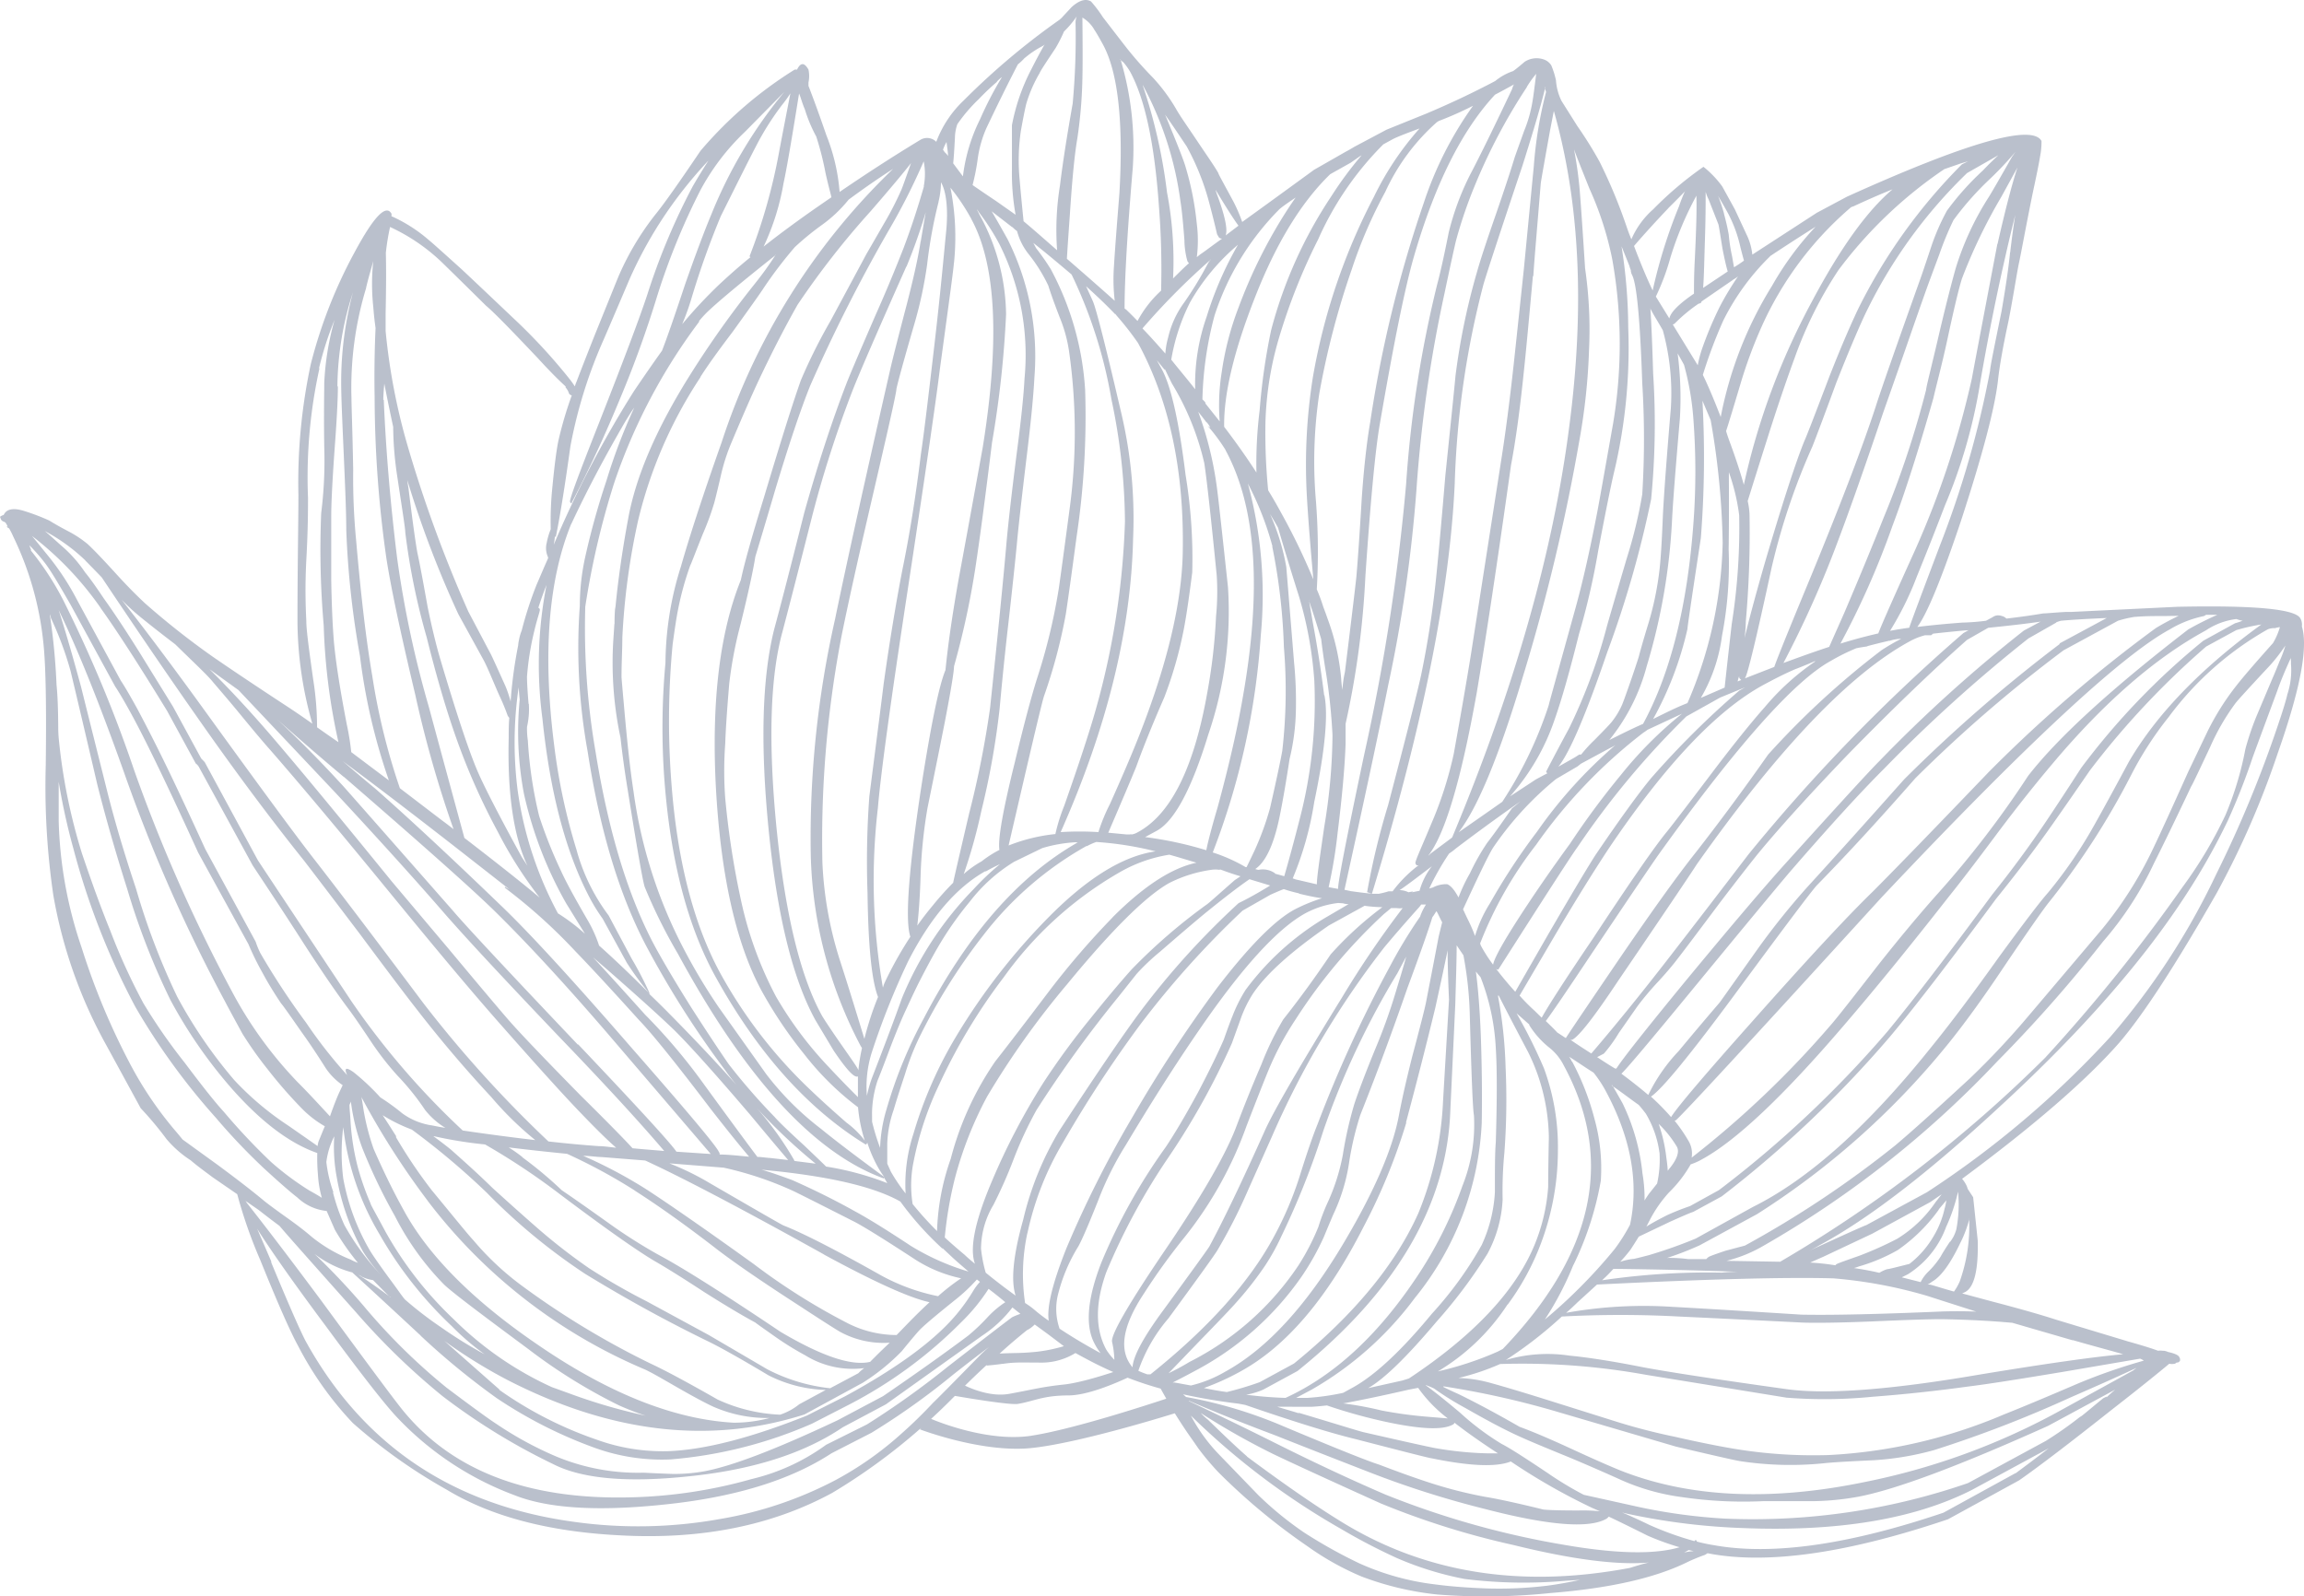 <?xml version="1.0" encoding="UTF-8"?>
<svg xmlns="http://www.w3.org/2000/svg" viewBox="0 0 842.43 583.78">
  <defs>
    <style>.cls-1{fill:#182d55;opacity:0.3;}</style>
  </defs>
  <title>Lighthouse - Asset 16</title>
  <g id="Layer_2" data-name="Layer 2">
    <g id="Layer_1-2" data-name="Layer 1">
      <path class="cls-1" d="M841.65,229.08a4.63,4.63,0,0,0-.58-3Q838.18,221,796,221.9l-38.78,1.88h-2c-4.39.25-7.07.54-8.16.54q-5.85,1-13.43,1.89a3.67,3.67,0,0,0-1.88-1,3.5,3.5,0,0,0-3.22.51L726.16,227a80.28,80.28,0,0,1-8.62.67c-6.19.46-11.67,1-16.49,1.59q5.36-7.16,15.9-38.61,11.88-36.32,13.6-51.63c.54-5,1.8-12.22,3.81-21.5,2-10.25,3-17.36,3.89-21.51s2.42-12.8,5.1-25.93c1.26-5.82,2.13-10.09,2.59-12.93a26.45,26.45,0,0,0,.51-5.61q-5.24-9.4-71.12,20.38l-11.05,5.9L640.72,93.11a22,22,0,0,0-2.22-7.57l-4.18-9-4.61-8.37A36.71,36.71,0,0,0,622.85,61a128.34,128.34,0,0,0-18.36,15.52,30.93,30.93,0,0,0-8,11c-.55-1.34-1.09-2.72-1.59-4.18a191.1,191.1,0,0,0-10-24.14,146.12,146.12,0,0,0-8.16-13.1l-5.82-9.24a20.33,20.33,0,0,1-2-7.49,30.84,30.84,0,0,0-1.72-5.48,5.3,5.3,0,0,0-2.34-2,8,8,0,0,0-7.4.71c-1.71,1.48-3.1,2.61-4.19,3.39a21,21,0,0,0-6.57,3.64c-8.07,4.27-16.48,8.24-25.1,11.88L507,47.41l-11.8,6.27c-1.5.92-2.59,1.51-3.22,1.84l-11.5,6.57q-16,11.67-26.28,19.08a57.36,57.36,0,0,0-3.2-7.43c-3.6-6.69-5.56-10.16-5.56-10.5-1.47-2.59-4.19-6.44-7.74-11.75s-6.36-9.25-7.74-11.76a64.61,64.61,0,0,0-8.37-11.29A139.08,139.08,0,0,1,412,17.6c-4.14-5.31-7-9.08-8.7-11.25A46,46,0,0,0,398.91.53C397-.6,394.64.07,391.84,2.58l-3.39,3.64-.25.29-.8.71a263.06,263.06,0,0,0-35.06,29.54,40.18,40.18,0,0,0-10,15.1,4.74,4.74,0,0,0-5.77-.75c-10.8,6.53-20.67,13-29.58,19.08a70.73,70.73,0,0,0-4.81-20.67c-2.76-8-4.94-13.93-6.57-18.11V30.15a11.23,11.23,0,0,0,0-4.69c-1.51-2.67-2.89-2.67-4.18,0a3.24,3.24,0,0,0-.88,0,146.89,146.89,0,0,0-34.43,29.71c-7.62,11.29-13.31,19.41-16.74,23.59a101.52,101.52,0,0,0-12.88,21.51c-.17.29-3.18,7.78-9.12,22.46-3.31,8.37-5.48,13.93-6.53,16.74a13.5,13.5,0,0,0-.67,1.84c-.63-1-1.17-1.72-1.63-2.34A207.9,207.9,0,0,0,188,116.63Q169.52,99.1,168.51,98.22c-7.32-6.61-11.12-10-11.5-10.25a55.48,55.48,0,0,0-13.6-8.79h-.25v-1c-2-3.64-6.48,1-13.47,14a176.2,176.2,0,0,0-16.06,41A206.53,206.53,0,0,0,109.11,181c0,10.29-.34,25.65-.34,46a137.48,137.48,0,0,0,5.44,37.65c-3.39-2.42-6.36-4.43-8.91-6.11q-17.11-11.21-27.65-18.49A288.57,288.57,0,0,1,53,220.59c-2.51-2.35-5.86-5.61-10.5-10.71S34.39,201.13,32.09,199a40.45,40.45,0,0,0-6.57-4.43c-3.85-2-6.32-3.47-7.45-4.19a77.43,77.43,0,0,0-9.2-3.51c-4-1.26-6.53-.75-7.53,1.46A3.39,3.39,0,0,0,0,189l.38,1a1.84,1.84,0,0,0,1.08.79,1.47,1.47,0,0,1,.84.8,4.07,4.07,0,0,1,.5,1H2.3l1.05.67a24.32,24.32,0,0,1,1.46,2.88A115.94,115.94,0,0,1,15.9,235.52q1.24,11.72.83,44.22a274.22,274.22,0,0,0,2.77,47.65,174.39,174.39,0,0,0,19.41,54.89l12.55,23a124.27,124.27,0,0,1,9.45,11.3,40,40,0,0,0,8.83,7.74c2.3,2,5,3.93,8,6.19l9,6.19a173,173,0,0,0,8.36,23.93C101.38,476.15,106,486.7,109,492.18a123.17,123.17,0,0,0,20,28.19,196.61,196.61,0,0,0,34.27,24.35q24.39,14.78,63.59,16.74,44.43,2.41,77.43-15.53a218.42,218.42,0,0,0,32.57-23.82l-.51.59s22.55,8.62,40.52,6.85c16.69-1.64,48.28-11.36,52.68-12.73,2.1,3.39,4.29,6.71,6.61,9.95l2,2.89a95.56,95.56,0,0,0,7.4,8.79A227.78,227.78,0,0,0,478,565.4a101.93,101.93,0,0,0,19.79,11.09,109.94,109.94,0,0,0,27.87,6.61,227.36,227.36,0,0,0,41.25-.55q32.51-2.59,50.2-11.38a65.46,65.46,0,0,1,6.32-2.59l.92-.59,2,.38q32.13,5.4,85.93-12.8l26.06-14.27q10.92-7.65,33.89-25.85c10.75-8.37,17.74-14.06,20.92-16.74a5.6,5.6,0,0,0,2,0,2.27,2.27,0,0,0,.72-.46h.46a1.65,1.65,0,0,0,.79-.71v-.63l-.21-.46c-.21-.83-1.67-1.5-4.18-2.05a5.54,5.54,0,0,0-1.55-.46,1.06,1.06,0,0,1-.5,0,7.4,7.4,0,0,0-1.63,0c-2.72-1-6.32-2.09-10.76-3.34l-26.48-8q-8.4-2.73-23.22-6.61l-11.15-3,1.09-.5q5-2.7,4.6-18.82c-1.08-10.42-1.67-15.86-1.67-15.86l-2-3.05a6,6,0,0,0-.67-1.68,10.17,10.17,0,0,0-1.38-2Q756.7,402,774.8,381.4q13.1-15.18,35.81-55a315.87,315.87,0,0,0,22.26-51.08Q845.17,240.37,841.65,229.08ZM371.34,473.78c-4.1-2.93-7.74-5.77-10.92-8.37a49.57,49.57,0,0,1-1.72-8.78,31.58,31.58,0,0,1,4.52-16,172.06,172.06,0,0,0,7.4-16.73,141.81,141.81,0,0,1,8.38-18,442.1,442.1,0,0,1,30-41.46l6.61-8.32a82.21,82.21,0,0,1,8.57-8.12c8.71-7.57,14.31-12.3,16.74-14.27q10.41-8.44,15.94-12.21l7.57,2.3c-4.35,2.68-8.2,4.81-11.55,6.44a290.56,290.56,0,0,0-36.31,40.16q-9.66,13.06-29.29,43.14a113.47,113.47,0,0,0-13.17,32.5Q368.67,465.42,371.34,473.78Zm-252-48.95a28.37,28.37,0,0,1,2.88-9.29,59.79,59.79,0,0,0,.88,14.81,86,86,0,0,0,9.71,27.45,61.7,61.7,0,0,0,6.4,8.36A91.05,91.05,0,0,1,125.93,448,70.16,70.16,0,0,1,121.74,436h.17a49.25,49.25,0,0,1-2.59-11.12Zm143.45-3.72q-1.87-3.74-32.13-38.24-32.5-37.44-47.78-52-27.36-26.36-45.6-42.42c-4.1-3.39-8.07-6.78-12-10.13q15.93,11.76,40.16,30.62l20.8,16.27a.51.51,0,0,0,.16.09h0l-.12-.09a14.87,14.87,0,0,1-1.64-.95.75.75,0,0,0,0,.42,199.78,199.78,0,0,1,25.81,23.26q8.09,8.35,23.22,25.1,7,7.23,26.07,32.34c6.81,8.74,11.58,14.6,14.18,17.61-3.85-.34-7.53-.8-11.09-.8H263c.27-.12.19-.46-.23-1.08ZM192.86,316.6l-2-3.05q-12.72-23.22-16.4-31.88-4.61-10.85-13.26-39.91c-1.64-5.48-3.27-12.14-4.86-19.92-1.59-8.87-2.8-15.48-3.72-19.66-.63-3.39-1.72-11.09-3.26-23.64-.17-1-.34-2-.42-2.93a377.42,377.42,0,0,0,18.66,49l9.2,16.73c1.55,2.89,3.22,7.2,5.73,12.89,1.16,2.44,2.19,4.94,3.1,7.48a6.52,6.52,0,0,0,.58.8c-.21,2.47-.21,4.94-.21,7.36Q185.25,300.4,192.86,316.6ZM189.27,289a138.41,138.41,0,0,1,.37-37.65h0c.09,1.42.21,2.93.38,4.47a121.57,121.57,0,0,0,1.55,34.43,144.83,144.83,0,0,0,15.39,40l6.91,11.21A70.88,70.88,0,0,0,204,334,134.09,134.09,0,0,1,189.27,289Zm4-31.59c-.37-4.43-.58-7.78-.58-10a102.83,102.83,0,0,1,2.68-16.73h0c1.17-4.94,2.17-7.32,2-7.87s-.54-.54-.54-.54c.88-2.72,1.88-5.57,3-8.37a150.16,150.16,0,0,0-1.51,48.78q4.27,41.6,17.87,66.69a68.75,68.75,0,0,0,4.18,6.61l8.77,16a113.14,113.14,0,0,0,8.28,11.32V363a126.52,126.52,0,0,0-6.53-12.55l-8.36-15.69a70.79,70.79,0,0,1-11.76-24.1,219.47,219.47,0,0,1-8.12-37.94q-6.39-50,6.15-81l.21-.37q8.2-17.58,19.5-37c1.09-1.8,2.17-3.64,3.39-5.27a207.86,207.86,0,0,0-10.17,26.73,277.08,277.08,0,0,0-7.61,27.24A83.22,83.22,0,0,0,212,221.59a211.92,211.92,0,0,0,2.89,53.34q6.86,44.38,22.34,72.76a347.38,347.38,0,0,0,27.86,43.59c1.3,1.88,2.72,3.68,4.19,5.48q-10.71-12.09-26-27.53c-2-2-3.93-3.89-5.81-5.69v-.21q-10.5-10.5-18.41-17.53a49.51,49.51,0,0,0-3.89-8.78c-4.89-8.41-8.24-14.52-10.12-18.7a170.3,170.3,0,0,1-7.91-19.88A155.59,155.59,0,0,1,193,270.79a29.85,29.85,0,0,1-.3-5,28.87,28.87,0,0,0,.66-8.39Zm31.38-29.24-.38,5.61a131.75,131.75,0,0,0,2.6,35.93c.67,6,1.5,12.22,2.59,18.79,3.35,21,5.4,32.92,6.24,35.77a192.71,192.71,0,0,0,12.17,24.51q37,68.24,75.3,82.17v-.42l1.26,2.13a106.45,106.45,0,0,0-22.38-6.06c-.59-.63-3.22-3.14-7.91-7.62q-8.59-7.85-11-10.62a230.32,230.32,0,0,1-16.74-19.25q-5.85-8.53-13.51-20.46c-5.52-8.78-9.92-16.19-13.18-22.13q-14.78-27.27-21.92-71.41A265.53,265.53,0,0,1,214,221.84a297.74,297.74,0,0,1,10.55-45.18,209.75,209.75,0,0,1,31.08-59,.71.71,0,0,1,0-.29,42,42,0,0,1,2.93-3.22q6-5.75,24.92-20.78c0-.09.12-.18.18-.27v.13l-.18.14a120.25,120.25,0,0,1-7.39,10.27,359,359,0,0,0-23.35,32.8q-18.9,29.92-23.09,53.43c-2.22,12-3.77,23.09-4.69,33v-1.12c-.18,2.11-.27,4.24-.26,6.41ZM448.1,164.62q17,31.33,6.1,91.58-3,17-8.95,38.87c-2.38,8.07-3.72,13.38-4.18,15.85a133.77,133.77,0,0,0-22.38-4.81l4.18-2.26q9.75-5.24,18.91-35.18A139.16,139.16,0,0,0,449,214.73q-3.39-31.54-3.89-35.18a129.73,129.73,0,0,0-7-29c1,1.3,2.09,2.64,3.05,3.94v-.13a8.91,8.91,0,0,1,1.38,2,5.63,5.63,0,0,1-1-.67,69.28,69.28,0,0,1,6.61,8.92Zm57.31,167.14A127.4,127.4,0,0,0,486.55,349q-8.66,12.84-17.32,23.76a108.15,108.15,0,0,0-8,16.45c-3.43,7.94-6.44,15.48-9.12,22.59q-5.73,15.31-26,45.18t-19.5,33.72a33.11,33.11,0,0,1,.84,6.57,23.1,23.1,0,0,1-2.93-3.68q-6.15-11.34,0-28.41a236,236,0,0,1,22.63-41.84,268.36,268.36,0,0,0,23.27-41.83l3.17-8.79a44.33,44.33,0,0,1,4.44-9.2q7.2-10.87,27.86-25.1l13.22-7.28v.12a54.12,54.12,0,0,0,6.35.49Zm-21.25,4.1A99.77,99.77,0,0,0,455.43,362a54.74,54.74,0,0,0-4.86,9.75c-.75,1.84-1.8,4.69-3.09,8.37-2.14,4.94-5.27,11.42-9.46,19.37q-6.69,12.35-11.8,20a210.47,210.47,0,0,0-23.47,42.08q-7.81,20-2.51,29.83a21.87,21.87,0,0,0,2.18,3.43c-5.56-3-10.54-6-15-8.95a22,22,0,0,1-.71-11.92,61.68,61.68,0,0,1,7.61-18.24q2.07-3.77,7.32-17a116,116,0,0,1,10-20q14.1-23.6,26.65-41.83,23.73-34.65,39.16-43a33.56,33.56,0,0,1,11.84-3.68l1.76.12a6.44,6.44,0,0,0,2.05.3Zm0-81.63c-1.25-10-2.68-18.78-4.18-26.77-.45-2.64-.88-5.14-1.3-7.54a1.59,1.59,0,0,0-.17-.49h.09a2.78,2.78,0,0,0,.08.49c1.53,4.38,3,9.09,4.39,13.77.34,2.93.8,6.24,1.38,10a211.69,211.69,0,0,1,2.76,25.1,209.79,209.79,0,0,1-3,33.47c-1.67,11.55-2.72,18.57-2.72,21.13l-7.74-1.8-1.08-.38a119.81,119.81,0,0,0,7.86-27.9c4-19,5.14-32,3.72-39.09ZM480.57,249a170.75,170.75,0,0,1-5.44,50.87q-3,11.72-5.56,20.55l-3.64-1h.37a7.7,7.7,0,0,0-6.11-1.33,4.66,4.66,0,0,1-1.21-.3c3.73-2.51,6.7-8.74,8.79-18.66q1.71-8.24,3.76-21.63a81.22,81.22,0,0,0,2.3-17.9,145.88,145.88,0,0,0-.67-17.36c-1.88-23.18-2.84-34.89-2.84-34.89A81.47,81.47,0,0,0,464.38,188c1,1.63,2,3.3,2.93,5,1.8,6.19,4.35,14.64,7.74,25.39A142.15,142.15,0,0,1,480.57,249Zm-15.31-49.2h-.09a217.42,217.42,0,0,1,4.27,36.85,192.88,192.88,0,0,1-.59,37.91c-.58,3.26-2.05,10.29-4.47,20.91a104,104,0,0,1-5.69,15.61c-1.05,2.22-2,4.22-2.89,6h-.37a60,60,0,0,0-12-5.35A269.94,269.94,0,0,0,461,232.22a155.59,155.59,0,0,0-4.73-55.39A112.13,112.13,0,0,1,465.26,199.8ZM162.53,490.39A185.57,185.57,0,0,0,186.25,505q56.4,28.69,107.9,12.25l21.29-11.58a77,77,0,0,0,14.27-11.55c3.85-4.73,6.23-7.53,7.15-8.37q3-2.88,13.14-11a63,63,0,0,0,7.19-6.86l1.13.87a20.34,20.34,0,0,0-2.63,3.56,68.59,68.59,0,0,1-6,8.37Q337.69,495,309,510.6l-14,7.07q-30.58,12.21-50.54,13a71,71,0,0,1-26.23-4.18,141.3,141.3,0,0,1-35.73-18.28h.21Q171.53,498.37,162.53,490.39Zm114-85.39a202.63,202.63,0,0,0,21.71,20.54l-7.83-1a.53.53,0,0,0,0-.25A118.62,118.62,0,0,0,276.54,405Zm11.63,19.2-6.66-.75c-1.5-.08-3.05-.38-4.56-.38-1.54-2-8.07-10.79-19.58-26.6A211.84,211.84,0,0,0,235.83,371q-11.67-13-19-20.92c1.46,1.25,3.09,2.68,4.85,4.18q17.4,15.23,25.1,22.68,8.75,8.74,27.4,30.58,10.21,12.28,14,16.68Zm-4.52,4.06q32,3.44,45.56,11.13a115.45,115.45,0,0,0,15.31,17.15h.25c.92.92,2,1.88,3.1,2.93,1.88,1.76,4,3.56,6.27,5.52A87.94,87.94,0,0,1,333,455.58Q319.7,446.79,312.67,443q-10.71-6-23-11.46c-4.56-1.68-8.32-3-11.25-3.81ZM433.5,173.73q-3.63-29.49-8.74-38.78c-.63-1.13-1.21-2.18-1.76-3.22l2.81,3.47.12-.21c.8,1.67,1.63,3.39,2.6,5.31a99.17,99.17,0,0,1,11.79,29q1.31,8.32,4.56,41.12a92,92,0,0,1-.25,14.94,204.54,204.54,0,0,1-3.26,28.24q-7.32,41.11-25.44,50.78a6.35,6.35,0,0,1-2.05.76,1.58,1.58,0,0,0-.75,0h-1.26l-6.65-.63q7.53-17.49,10.21-24.1,4.1-11.3,10.29-25.43a149.37,149.37,0,0,0,6.95-24c1-4.93,2.05-12.13,3.26-21.67A187.6,187.6,0,0,0,433.5,173.73Zm-11,137.6q-17.78,2.55-39,24a231.28,231.28,0,0,0-33.8,43.51A152.7,152.7,0,0,0,334,414.57a59.31,59.31,0,0,0-2.87,21.89h0a3.53,3.53,0,0,0,0,.46v-.49a63.77,63.77,0,0,1-5.41-8l-1.3-2.89v-7.36a41,41,0,0,1,2.3-12.22c1.59-5.35,3.05-9.7,4.18-13.13A94.51,94.51,0,0,1,336,379.65,214.26,214.26,0,0,1,359.54,342a124.11,124.11,0,0,1,37.65-32.59h.25a23.34,23.34,0,0,1,3.39-1.51,120.73,120.73,0,0,1,21.71,3.43Zm-15.64,24.1a295.48,295.48,0,0,0-22.76,26.35q-14,18.5-20.17,26.32a112.81,112.81,0,0,0-16.31,35.68,86.51,86.51,0,0,0-5,26.4,124.49,124.49,0,0,1-8.92-9.87A43,43,0,0,1,334,425a118.75,118.75,0,0,1,9.37-28.32,210.05,210.05,0,0,1,23.68-39.37A134.11,134.11,0,0,1,409.36,319a52.77,52.77,0,0,1,18.2-6.45c3.14.88,6.45,1.89,9.92,2.93q-13.64,2.89-30.71,20ZM356.48,462.15c-1.38-1.13-2.63-2.18-3.76-3.27-2.6-2.17-5-4.26-7.28-6.35A143.94,143.94,0,0,1,349.12,431a137,137,0,0,1,11.8-30,306.43,306.43,0,0,1,29.28-41.1q24.36-29.65,37.2-36.94a49.16,49.16,0,0,1,15.6-4.89,9.81,9.81,0,0,1,2.76,0l.5-.09c2.47.92,4.9,1.76,7.32,2.47l-2.09,1.38c-5.94,5.19-9.12,8.12-10.12,8.83a205.58,205.58,0,0,0-27.65,23.89c-4.73,5.31-9.79,11.38-15.19,18.11a275.67,275.67,0,0,0-17,23.22,246.37,246.37,0,0,0-18.82,36C356.48,446.5,354.43,456.54,356.48,462.15ZM437,142.35c-3.06-3.93-6.07-7.44-8.75-10.83a73.82,73.82,0,0,1,6.86-20.92,77.65,77.65,0,0,1,17.53-21.08,128.68,128.68,0,0,0-11.46,26.35A74.31,74.31,0,0,0,437,142.35ZM442.67,95l-.19.16a9.83,9.83,0,0,0-1.07,1.64A128.64,128.64,0,0,1,433,110.6a34.78,34.78,0,0,0-5.9,12.89,27.93,27.93,0,0,0-1,5.81c-3.05-3.47-5.77-6.52-8.37-9.2a254,254,0,0,1,24.71-24.94c.08-.09.15-.2.23-.29ZM432.46,202q-.54,28.08-16.23,67.73-3.81,9.63-10.42,24.35a66.17,66.17,0,0,0-4.19,10.21,109.56,109.56,0,0,0-13.8,0q25.35-57,26.48-107.29a167.87,167.87,0,0,0-4.18-45.35q-8.91-38.31-10.67-41.83l-2.34-5.15q6.27,5.65,10.62,10.21v-.13a4.35,4.35,0,0,1,.55.67,109.27,109.27,0,0,1,7.82,10Q433.3,157.13,432.46,202Zm-26.07-55.93a221.89,221.89,0,0,1,4.94,44.64A285.83,285.83,0,0,1,397.78,269c-2,6.36-4.86,14.85-8.62,25.56A65.81,65.81,0,0,0,385.89,305a63.86,63.86,0,0,0-17.11,4.19l5.65-24.35c4.39-18.83,6.82-29,7.36-30.46a195.46,195.46,0,0,0,7.91-29.79q1.17-7.6,3.93-28.24a297,297,0,0,0,3.14-53.71,107.12,107.12,0,0,0-12.55-44.18,87.81,87.81,0,0,0-5.4-7.74l-1-1.88c5.1,4,9.58,7.82,13.76,11.33a1.38,1.38,0,0,1,.3.34,171.8,171.8,0,0,1,14.51,45.57ZM383.3,104.45c.8,2.59,2.18,6.49,4.18,11.63a52.75,52.75,0,0,1,3.39,12.26,209.54,209.54,0,0,1,.42,56.27q-3.39,25.47-4.18,30.75a214.58,214.58,0,0,1-7.78,32.3Q376,258.12,371,279c-4.31,17.36-6.19,28-5.57,31.8a40.14,40.14,0,0,0-6.52,4.18,37,37,0,0,0-6.53,4.65,193.35,193.35,0,0,0,6.4-22.93,291.79,291.79,0,0,0,6.7-37.36c.58-6.36,1.54-16.69,3.09-30.25s2.6-23.55,3.22-30q.79-8.82,3.69-32.84c1.5-12.3,2.42-21.79,2.76-28.57a95.49,95.49,0,0,0-9.83-50.2c-2.43-4.36-4.36-7.74-5.82-10.21l7.57,5.85V83a10.29,10.29,0,0,0,1.72,1.51,22.7,22.7,0,0,0,4.18,8.36A58.1,58.1,0,0,1,383.3,104.45ZM365.35,89.14a90.4,90.4,0,0,1,9.25,49.32q-.47,9.47-3,28.49-2.81,22.31-3.69,32.72Q366.18,219.41,362,259a356.44,356.44,0,0,1-7.7,38.7q-5.78,24.74-5.78,25.1a108.86,108.86,0,0,0-7.52,8.4c-2,2.39-3.89,4.85-5.6,7.28.54-4.68,1-10.88,1.21-18.53a180.38,180.38,0,0,1,2.55-24.64q4-19.62,6.2-30.75,3.45-17.9,3.47-20.92a304.17,304.17,0,0,0,7.78-35.81q2.34-15.27,6.11-46a376.59,376.59,0,0,0,5.14-46.9,77.22,77.22,0,0,0-9.7-36.4l-1-2a4.66,4.66,0,0,1,.71,1A86.31,86.31,0,0,1,365.35,89.14Zm-5,229.43v.16a57.09,57.09,0,0,1,5.28-2.71,94.33,94.33,0,0,0-9.63,9.12,124.74,124.74,0,0,0-26.23,39.91q-3.63,10.24-11,29.28a47.52,47.52,0,0,0-1.8,6.4A41.65,41.65,0,0,1,318.71,385a279.71,279.71,0,0,1,13.34-33.47q12.26-24,28.32-33Zm-41.5,88.06a40,40,0,0,1,2-11.42c.55-1.34,2.18-5.44,4.73-12.3,2.22-5.77,4.1-10.33,5.65-13.6,2.17-4.72,4-8.61,5.64-11.75,2.93-5.69,5.57-10.5,8-14.39a123.56,123.56,0,0,1,9.74-13.47,59.55,59.55,0,0,1,16.19-14.56l10.29-5A52.39,52.39,0,0,1,393.26,308l1.13.09a.62.62,0,0,0-.38,0q-32.29,18.36-56.14,64.13a166.93,166.93,0,0,0-13.81,33.72,54.84,54.84,0,0,0-2.26,13.81,79,79,0,0,1-2.93-9.54ZM264.61,427a126.06,126.06,0,0,1,25.1,8.37q2.81,1.31,22.22,11.17,4.63,2.26,22.34,13.81a50,50,0,0,0,17.15,7.11A76.15,76.15,0,0,0,343,474a73.38,73.38,0,0,1-22.21-8.37Q297,452.27,286.37,448.09q-1.1-.49-27-15.52a99.59,99.59,0,0,0-14.64-7.15Zm36.57,31.72Q329,473.86,339.87,476.2c-2.3,2.14-4.68,4.44-7.19,7l-4.85,5a39.53,39.53,0,0,1-17.66-4.2,233.44,233.44,0,0,1-34.47-21.68c-19.7-14.19-32.7-23.06-39.12-27.24a172.81,172.81,0,0,0-23.35-12.42h-.16l-.13-.12.29.13c2.33,0,4.7.41,6.91.46l15.77,1.25q20.55,9.44,65.27,34.3Zm-69.12-23.35c8,5.1,18,12.13,29.75,21.21q9.79,7.57,30.46,20.92c9.16,6,14.22,9.2,15.22,9.71a33.27,33.27,0,0,0,17.83,3.8c-3,2.81-5.28,5.07-7.16,7q-10.2,2.39-32.8-11-31.78-21.35-44.76-28.24a190.32,190.32,0,0,1-18.07-11.51q-11.68-8.33-17.12-12a145.24,145.24,0,0,0-14.47-12.09h.12A51.2,51.2,0,0,0,186,419.6c6.24.75,13.35,1.55,21.34,2.34a201.9,201.9,0,0,1,24.72,13.39Zm-27,1.59q24.25,18.24,34.34,24.22c3.52,2,9.59,5.74,18.2,11.38,7.7,4.86,13.85,8.54,18.54,11.05.16.17,2.51,1.84,7,5a108.92,108.92,0,0,0,11.26,7A33,33,0,0,0,316,500.3a14.35,14.35,0,0,0-2.17,1.88l-10.29,5.48a64.51,64.51,0,0,1-23-6.94L259.1,488.17l-22.59-12.26a236.16,236.16,0,0,1-21.17-12.17,215.46,215.46,0,0,1-18.49-14.35c-3.27-2.85-8.87-7.79-16.74-14.94-5.73-5.61-10.79-10.08-15.18-14-2.26-1.84-4.44-3.47-6.45-4.94h.25a154.25,154.25,0,0,0,18.62,3A251.45,251.45,0,0,1,205,436.92Zm-26.74-.46a220,220,0,0,0,35.57,29.29q22,13.5,44.76,24.6,7,3.38,22.34,12.55a49.48,49.48,0,0,0,20.92,5.35l-9.67,5.23a22.4,22.4,0,0,1-7,3.81,60.27,60.27,0,0,1-22.81-5.52q-16.89-9.63-24.85-13.31A302,302,0,0,1,191,470.31a103.63,103.63,0,0,1-17.9-16.74c-2-2.13-6.91-8.24-15.27-18.36a181.89,181.89,0,0,1-13.1-19.46l.17-.17c-1.79-2.84-3.44-5.43-5-7.78a58.15,58.15,0,0,0,10.67,5.27,275.05,275.05,0,0,1,27.73,23.39Zm-22,2.55a194.86,194.86,0,0,0,79.49,61.75c2.55,1.17,6.61,3.56,12,6.65s9.67,5.4,12.89,6.91a49.11,49.11,0,0,0,20.66,4.18,50.44,50.44,0,0,1-13.17,1.72Q236,518.42,198,492.69,161.38,468,147.57,442.48q-5.52-9.94-10.92-22.25a84.59,84.59,0,0,1-3.8-14.86c-.23-1.61-.46-3-.69-4.15l-.07-.11v-.21a2.06,2.06,0,0,0,.07.32A289.71,289.71,0,0,0,156.3,439Zm-23.81-19.12a202.71,202.71,0,0,0,11.84,24.69,101,101,0,0,0,18,25.1c2.76,2.68,13,10.42,30.79,23.59a199.76,199.76,0,0,0,33.05,20.55,97.55,97.55,0,0,0,9.91,3.84,204,204,0,0,1-25.56-7.28l-8.79-3.18a123.21,123.21,0,0,1-35.85-24.8,134.21,134.21,0,0,1-24.85-31.84c-3.51-6.57-5.56-10.08-5.56-10.5a99.63,99.63,0,0,1-4.65-13.22,87.5,87.5,0,0,1-2.72-17.7c-.12-2-.33-3.72-.33-5.14a13,13,0,0,0,.5-1.22,76.64,76.64,0,0,0,4.2,17.07Zm6.28,31.46a144.12,144.12,0,0,0,26.31,33.47,92,92,0,0,0,12.14,10.42,161.62,161.62,0,0,1-15.86-9.83A138,138,0,0,1,148,475.16c-1.34-1.63-3-4.14-5.52-7.49q-6.21-8.48-7.66-11.13A81.16,81.16,0,0,1,125.51,431a75,75,0,0,1,0-18.82,97.56,97.56,0,0,0,13.26,39.17Zm-6.57,15.44a14,14,0,0,0,4.19,1.3c2,2,3.76,3.8,5.83,5.84l.65.48-.21-.05-.44-.43c-4.16-3.09-7.81-5.66-11.19-7.77a5.68,5.68,0,0,1,1.15.59Zm21.59,21.63a273.22,273.22,0,0,0,27.78,22.8,164.89,164.89,0,0,0,36,18.24,72.26,72.26,0,0,0,27.61,4.19,161.82,161.82,0,0,0,51.67-13.06l13.84-7.11a163.12,163.12,0,0,0,40.75-30,68.56,68.56,0,0,0,10-12.21c1.92,1.46,4,3.09,6.11,4.89a35.09,35.09,0,0,0-6.36,5.36,71.81,71.81,0,0,1-7.2,6.86q-12.79,9.58-31.12,22.13l-16.65,8.83q-33.9,16-49,18.7A62.38,62.38,0,0,1,246,539c-7-.25-10.67-.46-10.67-.46a77.67,77.67,0,0,1-32-5.94,128.94,128.94,0,0,1-21.63-11.76c-3-1.92-9.12-6.4-18.37-13.35a221.68,221.68,0,0,1-30.49-30.08A256.09,256.09,0,0,0,115,458.55a39.85,39.85,0,0,0,13.51,6.69h.21q8.55,7.78,25.11,23.18ZM375.66,451a109.18,109.18,0,0,1,13.18-33.47,449.63,449.63,0,0,1,27.87-42.59A334.73,334.73,0,0,1,454.34,333l10.12-5.77c1.76-.8,3.39-1.51,4.94-2.09a52.21,52.21,0,0,0,5.6,1.55v.12c2.68.63,5.44,1.26,8.37,1.67a60.84,60.84,0,0,0-10.16,4.19q-10.71,5.85-28,28.32a498.62,498.62,0,0,0-31.3,47.78,397.34,397.34,0,0,0-24,47.73q-7.62,19.17-6.44,26.48a60.75,60.75,0,0,1-5.06-3.85,28.12,28.12,0,0,0-3.6-2.63,71.09,71.09,0,0,1,.83-25.56Zm0,35.35a10.91,10.91,0,0,0,2.67-2l4.82,3.52,5.84,4.41a57.8,57.8,0,0,1-10,2.05c-6.33.62-7.6.34-13.5.66,3.28-3,6.67-5.88,10.15-8.68Zm-9,12.4c4.81-.75,7.57-.43,15-.47a23.79,23.79,0,0,0,11.56-3.5c1.47.81,3.08,1.68,4.85,2.61,2.94,1.57,5.93,3,9,4.35-5.09,1.68-12.85,4-18,4.56-8.25.86-11.78,1.92-20.07,3.41-6.39,1.16-13.3-1.63-16.15-3,2.62-2.58,5.27-5.13,8-7.62l-.14.29s3.35-.27,5.94-.67ZM414.09,500c-5.14-6.07-3.76-15,4.19-27a234,234,0,0,1,14.85-20.58,141.44,141.44,0,0,0,22.63-40.62q5.44-14.1,8-20.33a109.35,109.35,0,0,1,9.92-18.62A198.42,198.42,0,0,1,506,334.26l2.63-2.18h2.09a7,7,0,0,0,2.14,0,357.61,357.61,0,0,0-22.22,32.76q-23.43,38-28.2,48.7Q450,441.32,442.25,455.7q-.17.56-17.82,24.69Q414.47,494.12,414.09,500ZM604.45,136.54q-.44-15.09-1-23.71l-.09-.18h.08v.18c1,2.06,2.6,4.52,4.55,7.94a86.6,86.6,0,0,1,2.93,28.57c-1.51,17.91-2.47,30.71-2.89,38.82-.37,9.46-.79,16.07-1.21,19.84a112.91,112.91,0,0,1-4.48,21.21c-1.42,4.68-2.47,8.36-3.18,11.08-1.5,4.69-3,9-3.89,11.51s-1.55,4.39-2.13,5.81a27.93,27.93,0,0,1-3.6,6.07c-.58.84-2.84,3.18-6.69,7.07a52.83,52.83,0,0,0-4.73,5.19,1.7,1.7,0,0,0-.71,0l-1.55,1-6.07,3.43q6.24-7.74,17.87-41.83a382,382,0,0,0,16.06-56A284.91,284.91,0,0,0,604.45,136.54Zm8.95-7.32c.92,1.63,1.71,3,2.34,4.18h0a101.33,101.33,0,0,1,3.47,20.46,255.37,255.37,0,0,1,0,37.11q-3.35,45.93-18.45,73.75c-4,1.72-8.15,3.85-12.34,5.9a72.08,72.08,0,0,0,13.68-27,222.94,222.94,0,0,0,9.29-53.93q.47-9.21,2.84-36.65a125.62,125.62,0,0,0-.83-23.82Zm9.08,17.32,3,7.07a282.21,282.21,0,0,1,4.39,44.93A154.89,154.89,0,0,1,617,257.11c-4.19,1.63-8.37,3.77-12.55,5.82A124.6,124.6,0,0,0,617,230c-.09-.17,1.54-11.21,4.89-33.22a377.72,377.72,0,0,0,.59-50.24Zm9.58,54.38c.16-11.54.12-20.24.08-26v-2.26a75.29,75.29,0,0,1,3.77,15.73,225.54,225.54,0,0,1-2.72,39.79c-1.47,12.8-2.3,20.54-2.6,23.26l-8.7,3.77a60.2,60.2,0,0,0,7.74-22.72,138.13,138.13,0,0,0,2.43-31.57Zm50.45,35.44c2.76-.75,5.56-1.42,8.37-2.09l-.09.12a14.05,14.05,0,0,1,4.36-.79,77,77,0,0,0-7.2,4.18,301.55,301.55,0,0,0-41.46,38.16q-13.35,19-26.44,35.77-10.34,13-29.95,41.83c-10.3,15.15-16.15,23.81-17.58,26.07l-3.13-2.05c-1.26-1.38-2.68-2.72-4.19-4.19,2-2.63,7.83-11.17,17.36-25.52q20.18-30.12,24.06-35.6,42.93-59.79,62.88-70.62a73.53,73.53,0,0,1,9.2-4.56c.67-.17,2.14-.42,4.19-.71a.81.81,0,0,0-.38,0Zm-37.23,22.21q-7.46,8.42-18.66,23.18-14.31,18.92-17.2,22.47-6.64,8.07-27.06,39.11C572.06,358.52,566,368,563.7,372.16l-2.56-2.51a70.77,70.77,0,0,1-5.52-5.57l12.09-20.62q11.26-19.15,20.54-33.22,30.93-45.86,56.52-59.78c3.73-2,7.41-3.93,11.59-5.73q2.89-1.09,6.78-2.76a.78.78,0,0,1,.63-.13,90.52,90.52,0,0,0-18.49,16.73Zm-9.37-6a322.12,322.12,0,0,0-32.26,32.05q-7,8.49-20.16,27.86c-2.72,4.18-8.58,14-17.45,29.28-6.4,11.13-10.38,18.08-12,20.92-2.8-3.05-5-5.81-7-8.37a1.61,1.61,0,0,0,.79.26q26.32-41.29,29-44.85A306.67,306.67,0,0,1,616.58,262l11-6.14,1.34-.76,9.16-3.76Zm-94.47,126c-.38-9.54-1-17.32-1.8-23.3.55.71,1.13,1.38,1.72,2.09h0a82.27,82.27,0,0,1,5.56,26q.71,10.83,0,34.35c-.33,4-.33,9.87-.33,18.24a52.87,52.87,0,0,1-4.82,19.33,134.78,134.78,0,0,1-18.19,25.1Q506.51,501.1,494,507.75l-2.89,1.59a87.69,87.69,0,0,1-13,1.84h-4.18l5.73-3.05a123.16,123.16,0,0,0,37.65-33.47,109.36,109.36,0,0,0,24.47-64.05c.16-9.29.08-20-.34-32.05ZM541.19,345a143.2,143.2,0,0,1,20.5-36.11,187.1,187.1,0,0,1,39.24-41l.46-.29,1.05-.75L615,261a143.78,143.78,0,0,0-22.34,22.39,295.74,295.74,0,0,0-18.58,25.1c-5.52,7.57-10.67,14.93-15.35,22q-12,18.08-12.8,22.26a52.63,52.63,0,0,1-4.19-6.44A5.2,5.2,0,0,1,541.19,345Zm94.17-95.81a9.8,9.8,0,0,1,.55-1.92v.5a2.69,2.69,0,0,0,.79.92,8,8,0,0,0-1.34.51Zm-58.57,31.09,1.26-1,10.62-5.73a15.5,15.5,0,0,0,2-1.09A169.44,169.44,0,0,0,562,304.13a232,232,0,0,0-17.19,26.15,48.24,48.24,0,0,0-5.48,12,59.44,59.44,0,0,0-2.39-5.57c-.79-1.55-1.42-3-2-4.18,5.85-12.68,9.49-20.21,11-22.55a118,118,0,0,1,23-25.1Zm-24,15.35q-6,8.73-9,12.55a81.34,81.34,0,0,0-6.32,11.17,60.36,60.36,0,0,0-4.18,8.83c-1.51-2.8-2.89-4.39-4.19-4.85a10.52,10.52,0,0,0-5.19,1.21l-1.33.38a95.78,95.78,0,0,1,7.28-12.81,17.38,17.38,0,0,0,2.34-1.75c9.87-7.49,17.74-13.1,23.72-17.28ZM519,325.75l-2.72.55.46-.3a12.63,12.63,0,0,0-1.72.3,8,8,0,0,0-3.26-.8c1.42-.88,5.36-3.81,11.8-8.74a26.07,26.07,0,0,0-4.53,9ZM427.23,482.1Q443,460.6,445,457.42a194.35,194.35,0,0,0,11.17-21.84l8.91-20a320.82,320.82,0,0,1,41-69.07c2.43-2.93,6.57-7.78,12.55-14.47a8.65,8.65,0,0,0,1-1.26h1.76A21.29,21.29,0,0,0,519.3,335v.12a181.8,181.8,0,0,0-11.38,18.83,473.19,473.19,0,0,0-26.23,57.31c-1.72,4.23-3.93,10.67-6.65,19.41A126.28,126.28,0,0,1,465.92,452q-13.4,25.09-45.27,50.58h-1.13a30.13,30.13,0,0,1-3.3-1.3A58.57,58.57,0,0,1,427.23,482.1Zm86.93-132.28c-1,3.76-2.47,8.45-4.18,14.14a208.6,208.6,0,0,1-7.15,19.7c-3.73,9.08-6.24,15.86-7.62,20A144.27,144.27,0,0,0,491,422.24a74.5,74.5,0,0,1-5.82,18.07,75.93,75.93,0,0,0-3.14,8.37,85.35,85.35,0,0,1-7.27,14.05A104.54,104.54,0,0,1,435,498c-3.05,1.84-5.65,3.18-7.74,4.18l10.67-11.08c7.44-7.66,12.17-12.6,14.1-14.81A126.17,126.17,0,0,0,462.45,463a80.86,80.86,0,0,0,6.11-11,289.83,289.83,0,0,0,15.31-38.53,300.9,300.9,0,0,1,27.07-57.57ZM428.78,505.57c2.26-1.13,4.93-2.51,8-4.18a109.67,109.67,0,0,0,39.28-34.77,95.36,95.36,0,0,0,8-14.3c1.84-4.48,3-7.16,3.38-8.08a67.83,67.83,0,0,0,5.78-18.66,110,110,0,0,1,4.18-17.9q8.84-22.21,17.2-46.36c4.51-12.17,7.57-20.83,9.12-25.89.5-.63,1-1.51,1.5-2.22a7.93,7.93,0,0,1,.67,1.21c.34.71.8,1.68,1.42,2.85-.37,1.55-.83,3.34-1.29,5.31q-1.59,8.37-4.65,24.14c-.42,2.13-2.09,8.7-5,19.62q-3.23,12.84-4.81,21.21-3.35,18.45-20.08,46.69Q470.86,489.05,448,501.6a45.9,45.9,0,0,1-12.55,5.06l-5.94-1.09Zm24.68-4q25.07-13.63,44.93-52.59a215.77,215.77,0,0,0,15.82-38.49h-.13q5.89-22,10.75-42.09,2.76-12.54,4.48-20.91c0,5.56.21,11.5.5,18.11l-2.18,37.11a122.18,122.18,0,0,1-9,40.87Q506,471.89,473.12,498.63l-12.55,6.82a119.09,119.09,0,0,1-12,3.6c-2.85-.38-5.61-.88-8.37-1.47a90.92,90.92,0,0,0,13.26-6Zm8.41,6.61,12.55-6.82q54.18-43.59,55.89-95.56,1.05-22.29,1.8-38.57c.25-9,.5-16.15.5-21.54l2.47,3.64a133.33,133.33,0,0,1,2.34,22.09q.89,33.25,1.51,36.44a60.28,60.28,0,0,1-4.18,25.72,150.3,150.3,0,0,1-15.32,31.26q-21.91,33.8-49.4,46.35-7.23-.22-14.4-1.17a25.61,25.61,0,0,0,6.24-1.85Zm17.65,6.27q2.26-.12,5.65-.5a193.26,193.26,0,0,0,22.89,6.28c11.92,2.46,19.62,2.72,23.17.71a1,1,0,0,0,.59-.67q6.48,5.06,15.9,11.21h-3.56a127.51,127.51,0,0,1-19.79-2q-5.4-1.08-25.73-5.73c-1.84-.42-9.75-2.93-23.76-7.11v.17c-2.8-.88-5.4-1.59-7.91-2.39Zm43,3.68a157.2,157.2,0,0,1-17.41-2.34,122.85,122.85,0,0,0-14.11-2.6h.21q9.29-1.68,23.84-5l3.48-.67a51,51,0,0,0,10.83,11.17Zm-7.32-14.05-2.43.75-12.55,2.8q8.63-4.85,25.1-24.39a180.45,180.45,0,0,0,18.58-24.81,46.49,46.49,0,0,0,5.52-19.78,141.93,141.93,0,0,1,.63-17,260,260,0,0,0,.46-31.21,167.81,167.81,0,0,0-2.81-26.36h.3c2.88,5.74,6.48,12.56,10.87,20.92a72.2,72.2,0,0,1,7.45,31c-.25,11.84-.25,18.08-.25,18.08A68.18,68.18,0,0,1,561.19,455q-10.38,25.44-46,49.07Zm36.06-27a91.79,91.79,0,0,0,11.3-20.16,96.77,96.77,0,0,0,7.07-36.15,83.16,83.16,0,0,0-5.11-30.12,193.49,193.49,0,0,0-10-20.08c1.59,1.34,3.06,2.72,4.64,4.06v.25a32.66,32.66,0,0,0,7.49,8.36,19.24,19.24,0,0,1,5.11,6.36q27.9,51.42-22.3,103.71l-1.93,1a119.12,119.12,0,0,1-21.79,7.19A78.43,78.43,0,0,0,551.23,477Zm24.06-14.52a115.52,115.52,0,0,0,10-30.79A67.52,67.52,0,0,0,583,409.14a95.27,95.27,0,0,0-8.15-20.92h-.13a7.67,7.67,0,0,0-1-1.79c2.63,1.63,5.64,3.76,8.95,5.81a45.78,45.78,0,0,1,4.18,6.23q14.14,26,9.16,49.37a65.29,65.29,0,0,1-5.69,9,186.09,186.09,0,0,1-14,15.31c-3.85,3.81-7.7,7.24-11.46,10.38a114.23,114.23,0,0,0,10.43-20Zm31.46-41.08a40.39,40.39,0,0,1-.88,11.34l-3,3.76c-.42.63-1,1.43-1.59,2.43a53.49,53.49,0,0,0-.76-9.87,76.6,76.6,0,0,0-7.24-25.61q-1.95-3.51-3.54-6.26l-.56-.39h.34l.22.39c3.33,2.27,6.35,4.63,9.4,6.77.75.83,1.63,1.92,2.64,3.26a37.5,37.5,0,0,1,4.94,14.14ZM606.49,411a40.47,40.47,0,0,1,6.66,8.37c.92,1.76.16,4.23-2.35,7.49a9,9,0,0,0-1,1.3c-.08-1.59-.29-3.23-.54-5A57.62,57.62,0,0,0,606.49,411Zm-16.56,53q26.05.33,45.61,1.09h0c-2,0-4,.09-6,.29a264.72,264.72,0,0,0-43.76,2.8A58.45,58.45,0,0,0,589.93,464Zm41.33-2.93a51.56,51.56,0,0,0,12.55-4.94,370.12,370.12,0,0,0,86.48-68,514.92,514.92,0,0,0,38.65-43.8,123.91,123.91,0,0,0,18.66-28.7q5.19-10.29,13.56-28c.5-.75,2.8-5.61,7-14.56a82.89,82.89,0,0,1,9.21-15.9q1.21-1.62,12.93-14.18a68.35,68.35,0,0,0,5.31-6.9,42.52,42.52,0,0,1-2.14,5.77h0c-1.25,3.18-2.17,5.31-2.72,6.57l-5.6,13.26A101.2,101.2,0,0,0,821,273.91a118.27,118.27,0,0,1-7.28,24.14A156.6,156.6,0,0,1,798,324.42a616.59,616.59,0,0,1-50.21,62.38,483,483,0,0,1-96.89,74.6ZM831.83,229.71a9.83,9.83,0,0,1,1.79-.38,25.22,25.22,0,0,1-2.51,5.82q-9.78,10.95-13.22,15.35a94.65,94.65,0,0,0-10.75,17c-3.14,6.56-5.44,11.42-6.94,14.51-5.49,12.22-9.75,21.63-12.89,28.2a142.69,142.69,0,0,1-18.49,29.29l-26.9,31.75a294.59,294.59,0,0,1-21.55,23Q701,412.15,692.93,418.89A375.88,375.88,0,0,1,638,455.5l-7.11,1.88c-3.43,1.17-5.44,1.88-6.07,2.22a4,4,0,0,0-.92.83h-6.69a50.31,50.31,0,0,0-7.66-.42,114.78,114.78,0,0,0,11.88-4.6l21-11.41a289.2,289.2,0,0,0,70-62.42c5.77-7.15,12.42-16.27,19.91-27.48q12.13-18,16.32-23.51a277,277,0,0,0,30.54-47.11A126,126,0,0,1,793,262.14a116.1,116.1,0,0,1,36.18-32A6.15,6.15,0,0,1,831.83,229.71Zm-5-1.34q-33.26,24.18-48.44,50.2-7.86,14.64-12.26,22.47a165.13,165.13,0,0,1-17.28,25.39q-4.19,4.69-18,23.6-14.43,20.25-24.64,32.8-34.59,43.29-65.35,58.57L620,452.94A172.52,172.52,0,0,1,602.86,459c-2.05.54-3.85,1-5.4,1.34a23.07,23.07,0,0,0-5.06,1.09,52.28,52.28,0,0,0,3.8-4.48c.55-.84,1.55-2.38,3-4.73l11.5-5.48c4.69-2.09,7.45-3.3,8.37-3.55l10.46-5.69a409.29,409.29,0,0,0,61.66-58.57q13.51-16.11,38.62-50.21c7.74-9.58,14.81-18.91,21.12-27.94q5.22-7.41,13.18-19a301.46,301.46,0,0,1,42.55-45.35l11-6A72.5,72.5,0,0,1,826,228.5Zm-9.12-2h0A12.66,12.66,0,0,0,820,227c-.92.33-1.84.67-2.8.92l-11.55,6.36a260.72,260.72,0,0,0-44.68,46.52c-5.31,8.24-9.62,14.77-12.84,19.58q-9,13.38-19.75,26.82-24.89,33.8-38.16,49.9a398,398,0,0,1-61.71,58.11l-10.59,5.85a89.64,89.64,0,0,0-8.36,3.31c-3.39,1.71-5.94,3.14-7.58,4.18l1.13-2.17a46.9,46.9,0,0,1,7.07-10.25,46.47,46.47,0,0,0,8-10.34,22.18,22.18,0,0,0,4.19-1.88q18.61-10.17,51.54-48.61,17.32-20.13,38.91-47.74c2.88-3.55,8.36-10.62,16.73-21.84s15.48-20,20.92-26.44q28.32-33.67,56.06-48.74a25.56,25.56,0,0,1,11.27-4.18h0Zm-11.12-1.55h4.18a114.35,114.35,0,0,0-10.67,5.36q-42.37,32.67-58.57,53.59a357.66,357.66,0,0,1-33.68,43.76q-9.75,11-20.91,25.1c-9.63,12.43-15.36,19.71-17.16,21.76a353.06,353.06,0,0,1-51.25,48.94,9,9,0,0,0-1.17-6.15,58.56,58.56,0,0,0-5.1-7.4h.33q1.75-.84,75.31-81.54,78.81-83.62,105.42-98.06a40,40,0,0,1,12.55-4.9h-.08a2,2,0,0,0,.81-.47Zm-26,.76h.21c3.35-.3,7-.3,10.71-.3l5.11-.08a94.64,94.64,0,0,0-8.37,4.48,512.38,512.38,0,0,0-61.16,52.71q-29.72,31-42.26,43.59Q671,339.36,640.72,373.5q-26.44,29.7-29.71,35a88.17,88.17,0,0,0-7.36-7.49q5.94-3.93,30.25-36.81,27.52-37.36,30.45-40.5,16.36-16.72,35.94-39.07a509.7,509.7,0,0,1,54.22-46.82L774.42,227a41.88,41.88,0,0,1,6.15-1.43Zm-28.78,2a15.1,15.1,0,0,1,1.76-.58c4.18-.38,9.79-.71,16.73-1l-17.23,9.28v.25A553.53,553.53,0,0,0,696.23,285q-21.59,24.27-35.06,39A269.51,269.51,0,0,0,643,346.56c-6.91,9.74-11.63,16.44-14.19,20q-8.82,10.29-14.93,17.7a63.06,63.06,0,0,0-11.21,16.15q-4.5-3.82-9.84-7.78,2.22-1.85,26.11-30.92,28.56-34.71,35.71-43.1Q676.15,293.8,689,281a546.58,546.58,0,0,1,52.67-47.53l10.2-5.81Zm-24.85,2c8.28-.83,14.68-1.59,19.16-2.26L740,230.59a523.57,523.57,0,0,0-52.76,47.65q-4.86,4.8-34.14,37.23-11.79,13-37.4,44Q594.19,385.7,591,390.77a.75.75,0,0,0-.42,0c-2.43-1.43-4.56-2.85-6.61-4.19l2.47-1.29a52.36,52.36,0,0,0,5.48-7.58l6.86-9.83a110.53,110.53,0,0,1,7.24-8.62c3.89-4.19,6.27-7.19,7.15-8.36,2.59-3.31,7.91-10.42,16-21.21q8-10.51,13.68-17.58,11.6-14.06,32.51-35.89,24.51-25.1,43.84-42.21Zm-23,2.72h2.13l.72-.58c3.72-.42,7.9-.84,12.09-1.22h-.09a2.41,2.41,0,0,0,1.13-.12l-2,1.09a644.77,644.77,0,0,0-78.52,80.82q-17.86,23.34-27.15,35.31-16.11,20.93-30.42,37.65c-2.72-1.71-5.27-3.39-7.61-5h.58c2.56-1.3,8.08-8.41,16.74-21.43q25.52-37.51,28.82-42.71,44.85-63.51,77.65-81.45a23.59,23.59,0,0,1,5.9-2.37Zm31-140q-.75,7.78-3.13,21.59c-2.72,13.3-4.19,20.54-4.19,21.67a356.64,356.64,0,0,1-18.36,64q-9.42,24.88-11.21,30c-2.47.33-4.82.71-7,1.13a114.11,114.11,0,0,0,9.71-19.63c2.88-7.07,6.36-15.77,10.33-26.14A192.83,192.83,0,0,0,724,140.13q5.44-31.66,12.85-61.54C736.19,82.86,735.56,87.42,735,92.36Zm-4.64-3.14Q721.5,135.5,721,138.38a329.89,329.89,0,0,1-20.63,62.46c-7.82,17.28-12.38,27.57-13.59,30.79-4.35,1-9,2.22-13.85,3.73A303.7,303.7,0,0,0,692,192.18q6.57-17.33,14.93-46.6c1-4.48,3.06-11.89,5.23-22s3.9-17.49,5.19-21.67A197.55,197.55,0,0,1,731.75,72l5.9-10.75c-2,6.13-4.43,15.42-7.28,28Zm5.31-31.75q-6,10.61-8.32,14.43a105.53,105.53,0,0,0-12.22,26.23q-2.39,8.46-5.65,22.18c-3.22,13.93-5.18,21.33-5.18,22.3a344.75,344.75,0,0,1-15.65,47.06q-6.2,15.57-14.22,34.39l-5.57,12.55c-5.27,1.72-10.79,3.72-16.73,5.9A382.58,382.58,0,0,0,672.34,197q6-15.85,16.32-46.39,2.1-5.91,8.07-23,5.16-14.89,8.16-23.26,1.5-4.08,4.19-11.3a116.2,116.2,0,0,1,5.18-12.55,109.9,109.9,0,0,1,13.68-15.39,127.43,127.43,0,0,0,9-9.59ZM725,62.36a101.75,101.75,0,0,0-13.13,14.69,81.94,81.94,0,0,0-5.65,12.88q-2.72,8.2-3.89,11.55-13.85,38.79-16.48,47.15-7.08,21.72-23.56,61.79-12,28.94-13.55,33.47L638,248.07q1.43-1.8,9.79-40.58a242.89,242.89,0,0,1,14.89-44.22q2.48-6.27,8.75-23.34,6-15.19,10.16-24.23a179.7,179.7,0,0,1,37.65-52.42l11.43-6.52C729.07,58.26,727.19,60.06,725,62.36Zm-8.07-2.59,2.68-.79-2.26,1.12a201.35,201.35,0,0,0-38,53q-4.73,10-10.41,24.47-8.21,21.63-9.12,23.52c-3.14,7.65-8,22.59-14.69,45.3q-4.89,17.07-7.24,26.9a59.13,59.13,0,0,0,.46-6.23,368.2,368.2,0,0,0,1.34-39.16,27.35,27.35,0,0,0-.67-4.68q2.73-8.79,7.49-23.81c3.6-11.34,6.86-20.87,9.71-28.61a147,147,0,0,1,16-32.05,160.22,160.22,0,0,1,38.7-36.9Zm-40,15.94.76-.25c4.93-2.3,9.7-4.39,14.3-6.23q-14,11.83-29.53,41.12a256.17,256.17,0,0,0-24.85,66.94c-1.13-4.1-2.72-9-4.77-14.65-.63-1.67-1.22-3.34-1.72-5,1-3,2.68-8.62,5.19-17A169.45,169.45,0,0,1,644,119.72a124,124,0,0,1,32.89-44Zm-29.32,17.7q6.9-4.59,16.23-10.5a112.42,112.42,0,0,0-15.9,21.58,141.52,141.52,0,0,0-18.78,48h0q-3.74-9.7-6.53-15.4a172.67,172.67,0,0,1,7.53-20,87.24,87.24,0,0,1,17.38-23.68ZM631.93,78.18a49.33,49.33,0,0,1,4.18,11.13c.46,2,1,4,1.55,6-1.25.92-2.47,1.72-3.64,2.43-.21-1.13-.42-2.43-.67-3.85a61.88,61.88,0,0,1-1.25-8c-.34-2.1-.92-4.65-1.76-7.79V78a57.92,57.92,0,0,0-2.13-6.32C629.28,73.46,630.54,75.64,631.93,78.18Zm-8.53,9c.25-7.48.25-13.17.25-16.94v-.12A14,14,0,0,0,624.78,73c.75,2,1.92,4.9,3.55,9.08.13.46.59,3.26,1.47,8.83.75,3.81,1.38,6.57,1.92,8.37l-9,6c.34-3.92.43-10.58.68-18.07Zm-1.51,23.52c.21,0,.21-.13.21-.42l11.63-8h-.08a10.62,10.62,0,0,0,1.84-1.21,104.35,104.35,0,0,0-6.74,11.21A135.83,135.83,0,0,0,622.18,128a45,45,0,0,0-1.42,5.57l-9.12-14.89.63-.3a58.59,58.59,0,0,1,8.78-7.32,1.59,1.59,0,0,0,.84-.33Zm-1.63-39.08v.07c.16,3.94,0,11.28-.55,22.69-.33,6.11-.33,10.46-.33,13-5.57,3.81-8.54,6.82-9,9.08l-4.94-8a85.37,85.37,0,0,0,5.35-14.35,122.64,122.64,0,0,1,9.42-22.44v-.19Zm-10.21,4.44c2.43-2.39,4.42-4.42,6.06-6.11,0-.09.09-.2.13-.29v.12l-.17.17c-.81,1.81-1.54,3.64-2.17,5.52a188,188,0,0,0-9.62,30.75c-1.92-4-4.23-9.41-6.82-16.27q5.14-6,12.59-13.86Zm-14.33,21h0v0a9.44,9.44,0,0,0,.57,1.7,4.08,4.08,0,0,0,.42,1.72q2.58,4.68,3.76,39.62a328.34,328.34,0,0,1,0,40.66,170.06,170.06,0,0,1-5.65,23.35q-6.32,21.47-7.32,25.1a200.8,200.8,0,0,1-13.8,37.15c-5.69,10.54-8.37,15.81-8.37,15.81a1,1,0,0,0,.46.59L561.61,285l-9.5,6.23a81.65,81.65,0,0,0,16.31-28.07q3.81-10.76,8.92-31.3a264.42,264.42,0,0,0,7-30.33q4.23-22.25,5.86-29a196.1,196.1,0,0,0,5.14-52.84A192.14,192.14,0,0,0,592.9,90.1c1,2.44,1.94,4.8,2.82,7ZM581.14,68.93a118.86,118.86,0,0,1,8.37,25.94,176.24,176.24,0,0,1,.33,59.83c-3.47,19.53-5.43,30.7-6,33.46q-3.95,20.4-7.74,34.06c-6.52,23.59-9.87,35.56-9.87,35.81a147.27,147.27,0,0,1-16.94,35.18q-8.53,6-15.94,11.13,10.5-13.63,23.47-56.89a708.66,708.66,0,0,0,20.7-86.6A227,227,0,0,0,581,128.26a155.7,155.7,0,0,0-1.43-30.13c-.79-12.21-1.42-21.83-2-28.95a143.36,143.36,0,0,0-2-14.3v-.13C577,58.68,578.88,63.24,581.14,68.93Zm-13-28.36q14.26,50,5.61,115.63-8.93,69.2-42.8,150.07l-7.91,5.9a3.76,3.76,0,0,1-.84.75q9.16-11.6,17.74-59.53,5.14-30.51,12.55-83.34c1.76-9.2,3.31-20.71,4.73-34.6.84-7.82,1.88-19.33,3.26-34.43l.17-.12c.25-4.56,1.26-16,2.72-33.93q.2-1.52,3.39-19.29Zm-3.31-8.75L565,32a.52.52,0,0,1-.08.33,11.42,11.42,0,0,0,.38,1.3,152.64,152.64,0,0,0-4.48,27.11l-3.64,37.65q-3.46,32.55-3.72,34.89-2.18,19.92-4.56,35-7.36,47.28-11.13,71.41-2.26,14-6.23,36a139.68,139.68,0,0,1-8.37,25.94c-3.85,9.29-5.9,13.47-5.61,14.14s.46.67.55.67h.54a47.57,47.57,0,0,0-9.46,9.5h-1.46a31.42,31.42,0,0,1-3.68.92q-1.21-.06-2.43,0,27.61-90.54,30.29-150.15A325.16,325.16,0,0,1,542.41,104q1.94-6.61,14.23-43.34,6.12-19.32,8.28-28.29c0-.21-.1-.33-.14-.51Zm-6.52-.12a36.32,36.32,0,0,1,3.38-4.7c-.63,5.19-1.09,8.62-1.38,10.25a48.89,48.89,0,0,1-3,10.55c-2,5.56-3.23,9-3.48,9.74q-2.18,7.24-6.9,20.92-5.19,14.9-6.86,20.92a247,247,0,0,0-7.91,38.24q0,.63-3.68,36.23c-1.3,15.56-2.38,27.48-3.22,35.85a348.7,348.7,0,0,1-5.69,37.36q-2,9.21-12,47.27a271.3,271.3,0,0,0-7.7,31.93l1.72.54c-2.47-.21-5-.54-7.66-.92l-2.34-.5q10.92-49.5,15.94-74.6A526.65,526.65,0,0,0,517.9,179.2a497.53,497.53,0,0,1,10.3-72.08c2-9.5,3.39-15.86,4.18-19.16a167.28,167.28,0,0,1,6.86-20.08A209.89,209.89,0,0,1,558.3,31.82Zm-4.73-.81a.64.64,0,0,1,.08-.2v.13l-.13.07a10.79,10.79,0,0,0-.71,1.81Q543,53.47,537.47,64a98.86,98.86,0,0,0-7.74,20.92c-1.68,8.41-3.06,14.69-4.19,18.87a422.94,422.94,0,0,0-11.42,73.34,762.54,762.54,0,0,1-15.31,98.77q-9.87,46.69-9.54,49.16l-3.47-.63a178.16,178.16,0,0,0,3.3-20q2.47-19.92,2.9-32.43v-7.32a316.88,316.88,0,0,0,7.24-54q2.83-41.46,5.23-55.35c5.1-29.7,9.24-50.2,12.55-61.62Q528.56,54,546.63,34.63c2.17-1.15,4.48-2.39,6.9-3.74Zm-28.2,13.78.66-.42a127.88,127.88,0,0,0,12.56-5.57,131.84,131.84,0,0,0-18,35.48A452.46,452.46,0,0,0,501,154.36q-2,11.76-3.13,28.49-1.1,18.5-1.93,28.12-.8,7.4-4.18,34.76a39.36,39.36,0,0,0-.92,6.57,39,39,0,0,1-.46-4.18,84.1,84.1,0,0,0-4.94-21.8c-.5-1.47-1.05-2.93-1.63-4.48a59.76,59.76,0,0,0-2.34-6.31,240,240,0,0,0-.3-32.18A167.69,167.69,0,0,1,482.37,144a297.29,297.29,0,0,1,11.88-45.48,171.49,171.49,0,0,1,12.26-28.36A76.58,76.58,0,0,1,525.38,44.67Zm-16,6.15c1.3-.67,4.48-1.93,9.67-3.85a109,109,0,0,0-16.74,25.1A224.86,224.86,0,0,0,480,138.17a204.43,204.43,0,0,0-2.17,43.09c.41,7.32,1.21,17.57,2.38,30.63a237.41,237.41,0,0,0-12-24.77c-1.34-2.47-2.85-5.11-4.52-7.82a215.81,215.81,0,0,1-1-24.65,120,120,0,0,1,4.81-30.58A218.08,218.08,0,0,1,482,87.47a114.89,114.89,0,0,1,23.8-34.69Zm-23,12.88,7.45-4.18,3.43-2.39.59-.33a134.1,134.1,0,0,0-11.09,15,162.66,162.66,0,0,0-22,49,227.59,227.59,0,0,0-4.19,29.28,158.32,158.32,0,0,0-1.17,22.72q-5-7.78-11.8-16.73-.28-17.91,11.22-47.19Q470.42,79.15,486.38,63.7ZM467.89,76.42c1.68-1.38,3.81-2.8,5.86-4.18-1,1.38-1.88,2.72-2.85,4.18a182.49,182.49,0,0,0-18.07,36.11A108.12,108.12,0,0,0,446.72,136a76.28,76.28,0,0,0-.75,18.11l-5.27-6.61.12-.21a12.55,12.55,0,0,0-1.17-1.25,128.79,128.79,0,0,1,4.44-30.67A97.88,97.88,0,0,1,467.89,76.42Zm-15.06,6.11-4.68,3.56q1.17-3.23-3-14.56a13.87,13.87,0,0,1-.67-2.1c3.83,6.41,6.64,10.76,8.35,13.1ZM433.92,53.58a91.11,91.11,0,0,1,8.37,21.17c1,3.76,1.92,7.4,2.72,10.92l.63,1.08a1.47,1.47,0,0,0,1.21.51c-3.77,2.67-6.23,4.6-8,5.77l-1.25,1a48.35,48.35,0,0,0,0-12.14,109.4,109.4,0,0,0-4.19-21.12c-.41-1.46-2.21-6.27-5.41-14-.71-1.76-1.38-3.39-2-4.81C427.56,44.08,430.2,48,433.92,53.58Zm-16-22.34A123.65,123.65,0,0,1,431.6,73.49c.54,3.35,1,8.12,1.47,14.39a29.9,29.9,0,0,0,1.08,7.58,3.78,3.78,0,0,0,.59.79c-1.63,1.38-3.6,3.39-5.82,5.57a133,133,0,0,0-2.21-31.42,196,196,0,0,0-8.91-39.29Zm-8.28-9.67a.46.46,0,0,0,.09.33,5.42,5.42,0,0,0,1,.85,24.1,24.1,0,0,1,2.51,3.51q8.13,15,10.51,49.2a293.71,293.71,0,0,1,.79,30.83,41.5,41.5,0,0,0-8.62,11.09c-1.42-1.51-2.84-2.89-4.18-4.19a1.47,1.47,0,0,1-.55-.41q0-16.11,3-51.46a112,112,0,0,0-4.43-39.42c-.1-.11-.21-.21-.3-.33ZM395.77,6.43A12.07,12.07,0,0,1,400.2,11c.46.63,1.51,2.39,3.1,5.31,5.52,10.21,7.49,28.29,6,54.39q-1.55,19.2-2,26.73a66.73,66.73,0,0,0,.29,12.56q-7.45-6.66-17.49-15.36c.13-2.47.5-7.91,1.09-16.27q1.26-19.33,2.72-27.7a171.27,171.27,0,0,0,1.88-23.18C395.89,22.7,395.85,15.68,395.77,6.43Zm-6.7,5.06A35.58,35.58,0,0,0,393.68,6a6.48,6.48,0,0,0-.42,2.22,262.19,262.19,0,0,1-1.05,29.66Q389,56,387.57,67.8a101.83,101.83,0,0,0-1.05,23.72c-3.89-3.38-7.82-6.9-12.26-10.62-.67-6.65-1.13-11.51-1.42-15a74.88,74.88,0,0,1,.42-18c.88-4.89,1.55-8.2,2-10a49.89,49.89,0,0,1,4.89-11.21c.25-.75,2.18-3.64,5.82-9.12a51.78,51.78,0,0,0,3.1-6.13Zm-14.72,10a36.28,36.28,0,0,1,6.9-4.68,2.51,2.51,0,0,0,.71-.59c-1.67,2.93-3.26,5.94-4.81,9A73.65,73.65,0,0,0,370,45.8v16a86.06,86.06,0,0,0,1.34,16.73l-7.12-5c-3.76-2.51-6.61-4.47-8.61-5.85a81.59,81.59,0,0,0,1.84-9.29,41.92,41.92,0,0,1,3.18-11.46q6-12.68,11.54-23.39a22.46,22.46,0,0,0,2.18-2ZM349.16,50.32a15.75,15.75,0,0,1,.88-4.9,58.89,58.89,0,0,1,7.82-9.16,88.35,88.35,0,0,1,6.66-6.32v-.12a12.47,12.47,0,0,1,1.84-1.64,129.13,129.13,0,0,0-8,15.4,63.94,63.94,0,0,0-6.28,20.92l-3.56-4.77C348.73,57.78,348.94,54.65,349.16,50.32Zm6,29.82q13.59,24.81,4.18,83.38-5.85,32.31-8.79,48.07c-2.34,13.1-3.93,24.27-4.85,33.47q-3.39,8-8.66,41.5-7.2,46.9-4.18,56a137,137,0,0,0-9.37,16.73,16.34,16.34,0,0,0-.67,1.89A229.47,229.47,0,0,1,321,295.35q1.46-17.75,10.87-79.49,9.58-63,11.76-80.7c3.35-24.6,5.14-37.61,5.14-38.95l.05-.13a91.89,91.89,0,0,0-1.3-27.44,75.7,75.7,0,0,1,7.67,11.5Zm-9.08-28.32c.2,2,.55,3.75.57,5.29l.06.07,0,.12a.61.61,0,0,0,0-.19,7.3,7.3,0,0,0-1.28-1.44l-.63-.92a15.27,15.27,0,0,1,1.36-2.93ZM339,96.67a173.4,173.4,0,0,1,4.18-22.84V73.7a31.32,31.32,0,0,0,.88-7.28v.25c1.88,3.14,2.72,9.67,1.88,18.08s-2,21.71-4.18,40.45-3.81,32.59-5.06,41c-2,16.36-4.31,30.29-6.69,41.84q-3.69,19.07-6.95,42.29-.29,2.68-5.19,40.83a322.49,322.49,0,0,0-.67,35.31q.38,29.29,3.85,38.11a111.42,111.42,0,0,0-5,15.32q-5.57-18.33-8.82-28.33a136.73,136.73,0,0,1-6.53-36.14,393.71,393.71,0,0,1,7.07-83.21q3.5-17.22,10-45.22c6.57-28.32,10-43.25,10-44.8q.93-4.3,6.32-22.93A151.8,151.8,0,0,0,339,96.67Zm-2.39-8.37q-1.22,8.08-4.93,22.51c-3.39,12.93-5.36,20.75-6,23.51q-14.18,62.13-20.33,92a362.06,362.06,0,0,0-8.91,86.06,157.37,157.37,0,0,0,18.28,70.16l.46.71a65.83,65.83,0,0,0-1.34,8.36v-.33c-.33-.92-2.55-4-6.23-9.29s-6.06-8.87-7.07-10.58q-11.93-21.68-16.65-69Q279.38,256,286,231.38q3.51-13.26,10.75-41.83a414.11,414.11,0,0,1,14.69-46q3.18-8.37,19.91-46l.13-.13a206.52,206.52,0,0,0,7-19.79c-.82,4.69-1.41,8.25-1.83,10.67ZM337.74,59a23.74,23.74,0,0,1,0,9.2l.13-.21q-3.48,12.14-7.49,22.72c-2.14,5.44-5.44,13.76-10.5,25.1C314.61,128,311.13,136.1,309.59,140q-8.13,21.09-15.53,47.53-7.35,29.2-11,42.63-6.65,26.61-2,73.42T298.12,373l6.65,11.13c4.73,7,7.62,10.16,8.92,9.49v7.57q-4.95-4.89-10.67-11a137.1,137.1,0,0,1-19.29-25.77,135.92,135.92,0,0,1-12.55-34.1,307.8,307.8,0,0,1-6-38.32,135.66,135.66,0,0,1,0-20.16c.12-4.15.58-11.47,1.46-21.88a153,153,0,0,1,4.18-21.84c2.85-11.59,4.61-19.75,5.36-24.56q2.88-9.5,7.07-23.76,7.65-25.5,13-38.78A589.12,589.12,0,0,1,324.69,84.7,234.77,234.77,0,0,0,337.74,59Zm-8.32,10.75a115.38,115.38,0,0,1-5.9,11.5L316.74,93l-13.05,24.3A200.44,200.44,0,0,0,292.85,139q-4.19,11.72-13.6,43.17-6.64,21.56-8.36,29.91-11.43,28.36-9.21,74.39,2.52,49.36,16.74,75.76a158.15,158.15,0,0,0,15.73,23.39,103.68,103.68,0,0,0,19.58,19.29,55.24,55.24,0,0,0,2.47,12.21,32.15,32.15,0,0,0-6.66-6.57c-5.9-5.14-10.16-9.07-12.92-11.71a174.17,174.17,0,0,1-33.47-43.34q-14.56-27.08-17.7-69.74a295.41,295.41,0,0,1,.5-50.21c.34-2.38.67-4.89,1.09-7.53a111,111,0,0,1,5.31-21.16c.46-.88,1.89-4.77,4.65-11.64a100.61,100.61,0,0,0,4.18-11.42c.63-2.42,1.51-6,2.6-10.79a71.21,71.21,0,0,1,3.76-11.38q6.9-16.44,11.09-25.1c4.26-8.91,8.57-17.28,13-25.1A303,303,0,0,1,318.29,77.3q10.41-12,14.81-17.65c-2.18,6.19-3.39,9.58-3.68,10.12ZM310.3,73c6.06-4.48,11.5-8.2,16.27-11.26a243.09,243.09,0,0,0-62.75,100.12c-7.11,20.08-12,35.31-14.81,45.18a118.88,118.88,0,0,0-5.69,35.35,258.62,258.62,0,0,0-.34,43.47q3.35,43,18.16,70.45,23.34,42.58,55.43,62.25a1.22,1.22,0,0,0,.55-.71,50.91,50.91,0,0,0,3.55,8.37,37.71,37.71,0,0,0,2.64,4.18c-10.38-7.61-18.08-13.47-23.18-17.65a106.41,106.41,0,0,1-20-20l-17.36-24.43a212.81,212.81,0,0,1-12.55-20.92,174.92,174.92,0,0,1-18.57-57.9q-1.77-11.42-3.52-31.67c-.33-3.64-.63-7-.88-10.12,0-5.32.3-10.13.3-14.56a254.33,254.33,0,0,1,5.81-43A164,164,0,0,1,256.08,138v-.13q3.76-5.94,11.67-16.35,9.75-13.51,11.42-16.11a155.17,155.17,0,0,1,11.46-15.06,103.24,103.24,0,0,1,9.58-7.87A49.7,49.7,0,0,0,310.3,73ZM292.18,34.13v.08c.67,1.55,1.13,3.56,2.09,5.73a53.81,53.81,0,0,0,4.19,10,109.66,109.66,0,0,1,3.39,13.35c1.21,5.43,2.13,8.41,2.13,8.87q-13.94,9.47-24.77,18A89.42,89.42,0,0,0,286.49,67C287.62,61.9,289.5,50.86,292.18,34.13Zm-7.4,21.92A206,206,0,0,1,274.07,93.7l.29.38c-4.27,3.47-8.07,6.86-11.51,10.08a173.89,173.89,0,0,0-13.42,14.39,92.41,92.41,0,0,0,3.64-10.25A304,304,0,0,1,263.57,79c6-12,10.46-21,13.68-27.11A101,101,0,0,1,286,38.31a44.17,44.17,0,0,0,3-4.18Q286.11,48.94,284.78,56.05Zm-64.1,68.23q3.31-7.65,9.42-22A153.49,153.49,0,0,1,241.56,81a156.3,156.3,0,0,1,17.49-22.3c-1.84,2.89-3.85,6.11-5.86,9.62a241.52,241.52,0,0,0-16.48,39.33q-4.07,12.39-17.53,46.61c-7.49,19-11.09,28.57-10.75,29.28s.54.67.75,0q9.16-17.4,17.7-38.15a395.16,395.16,0,0,0,13.43-37.2,251.42,251.42,0,0,1,15.77-38.61A84.58,84.58,0,0,1,272.39,48.2l14.4-14.6A169.21,169.21,0,0,0,260.26,78q-4.18,10-9.83,26.19-5.82,17.57-8.37,24.05-5,7-10.33,14.9a385.73,385.73,0,0,0-29.29,56.14,19,19,0,0,0,.42-3h.38q2.3-11.25,5.31-33A174.14,174.14,0,0,1,220.68,124.28ZM141,114.45c.21-9.75.21-17.11.08-22A86.12,86.12,0,0,1,142.62,83,69.29,69.29,0,0,1,162,96.34q5.31,5.18,15.73,15.47c3,2.51,9.29,9,19,19.25,4.56,5,8,8.37,10.08,10.25v.38a6,6,0,0,1,1.26,2.25,1.46,1.46,0,0,0,1,.63,139,139,0,0,0-4.93,16.74q-1.08,5.2-2.35,18.7a121.8,121.8,0,0,0-.42,13.51,25.72,25.72,0,0,0-1.46,4.94,7.84,7.84,0,0,0,.46,5.27,1.06,1.06,0,0,1,0,.5c-1.42,3.14-2.76,6.36-4.18,9.62a136.78,136.78,0,0,0-5.44,16.74,17.15,17.15,0,0,0-1,3.51,11.27,11.27,0,0,0-.29,1.92,164.67,164.67,0,0,0-2.76,20.5,43.84,43.84,0,0,0-1.88-5.6c-2.35-5.19-4.06-9-5.19-11.38l-8.37-15.86A482.4,482.4,0,0,1,149,162.9a227.13,227.13,0,0,1-8-41.84Zm-.5,25.73c1,5.19,2.09,10.46,3.26,15.9a125.79,125.79,0,0,0,1.51,18.28c1.8,12,2.92,18.87,2.92,20.37A247.1,247.1,0,0,0,156,233c3.72,14.94,7.4,27.32,10.92,37.19a242.07,242.07,0,0,0,15.14,34.06,152.25,152.25,0,0,0,15.27,24q-9.17-7.69-27.53-21.83-8.49-31.17-13-47.91a385.14,385.14,0,0,1-11.59-54.38q-3.72-30.16-4.89-57.9h-.17c0-.15,0-2.23.38-6Zm-6.65-34.89c.79-3.47,1.79-6.7,2.63-9.83a78,78,0,0,0,0,16.73c.21,2.59.46,5.15.84,7.74q-.58,12.84-.34,25.39a423.19,423.19,0,0,0,4.19,58.11q2.29,15.4,10.66,50.58a416,416,0,0,0,14,49.2c-1.3-1-2.68-2.09-4.19-3.18l-15.43-11.79a237.52,237.52,0,0,1-10.09-41.05q-3.26-18.94-5.89-49.44a240.81,240.81,0,0,1-1.09-25.9c-.25-14.39-.63-23.09-.63-26.19a125.68,125.68,0,0,1,5.37-40.37Zm-4.44.29a127.18,127.18,0,0,0-4.64,36.61c.08,5.31.5,14.35,1,25.89s.84,20.17.84,25.77a324.35,324.35,0,0,0,5,46,219.38,219.38,0,0,0,10.58,45.52c-5-3.72-9.58-7.19-13.76-10.33a94.44,94.44,0,0,0-1.64-10.17c-2.34-12.13-3.93-22.09-4.68-29.91-.5-6.11-.84-13.64-1-22.84V189c0-5.14.42-13,1.17-23.85q1.26-16.68,1.26-23.84h-.17a113.93,113.93,0,0,1,6.12-35.71ZM112,227a211,211,0,0,1,0-22.21c.62-11.09.62-18.62.62-22.81a184.35,184.35,0,0,1,4.19-47.31h-.17a120.82,120.82,0,0,1,5.69-17.7,101.29,101.29,0,0,0-3.77,23c0,3.43-.2,11.09,0,23.64a152.78,152.78,0,0,1-1.12,24,320,320,0,0,0,.92,41.08,225.06,225.06,0,0,0,5.39,42.72c-2.84-1.93-5.44-3.77-7.82-5.44a111.92,111.92,0,0,0-1.42-17.53C113,237.61,112,230.46,112,227Zm13.64,57q42.33,36.62,54.88,48.83,17.83,17.48,41.17,44.55L259.88,422l-12.55-.84q-3.14-4.68-35.89-39.2h-.21q-39-41.08-45.69-49-36.27-41.25-39.7-45.1-12.51-13.73-24.47-24.77c6.15,5.44,14.26,12.6,24.31,21ZM87.23,252.38,122.75,290q23.92,25.72,40.41,44.76,12.21,13.89,41.54,44.64,24.65,25.61,38.16,41.5c-4.4-.38-8.29-.67-11.59-1-1.76-2-8.08-8.53-19-19.32q-20.72-21.09-26.69-28-6.62-7.69-21.38-25.4l-20.92-24.81q-27.57-33.93-41.84-50.66-12.8-15.1-24.85-27ZM51.79,226q5.6,4.53,12.3,9.63c7,6.86,11.3,10.83,13.52,13.47s5.64,6.52,10.58,12.55,8.49,10.21,10.58,12.55c12.26,14.06,26.82,31.54,42.51,50.7s29.24,35.56,42.17,50.21,21.55,24.2,27.65,30.6,10.8,11.05,14.19,14c-2.68-.29-4.73-.58-6.28-.58-5.94-.42-12.17-1-18.49-1.72a435.88,435.88,0,0,1-45.73-50.58q-27.1-36.18-40.66-53.59-10.42-13.47-40-54.38-16.81-23.22-29.62-39.5A80.26,80.26,0,0,0,51.79,226ZM31.21,205c1.21,1.21,3.22,3.26,6,6.15q19.38,29,33.93,49.74,20.92,30,40.16,54,7.32,9.54,20.38,26.78Q146,360.94,152,368.6q13.22,17.11,27.61,32.55a120.64,120.64,0,0,0,16.11,15.77q-12.89-1.5-26.53-3.51A284.88,284.88,0,0,1,128.6,366.3q-22.87-34.43-34.26-51.62l-19.5-36-1.29-1.34L63.26,258.41l-12.35-20Q43.56,226.67,38,218.91c-2.93-4.39-5.23-7.61-6.9-9.62a47.9,47.9,0,0,0-7.62-8.83c-2.93-2.55-5.1-4.64-7.11-6.27a66.85,66.85,0,0,1,14.84,10.75Zm5.56,17.32Q45.56,234.55,61.12,260L71.58,279.2a4.16,4.16,0,0,1,1.34,1.63l19.5,35.69c3.8,5.73,9.37,14.1,17,25.94q10.22,16,17.49,25.81c2.09,2.72,5,7,8.87,12.8a106.45,106.45,0,0,0,9.58,12.3,91.44,91.44,0,0,1,10.08,12.55,27.87,27.87,0,0,0,7.41,6.53c-1.62-.25-3.21-.55-4.77-.88a24.4,24.4,0,0,1-11-4.44,78.8,78.8,0,0,0-8-5.81,84.07,84.07,0,0,0-9.71-9.16c-2.84-2.05-3.64-1.68-2.43,1a170.57,170.57,0,0,1-15-19.16,272.48,272.48,0,0,1-16.73-25.43,30,30,0,0,1-1.72-4.19L75.05,310.49c-5.31-11.63-9.37-20.25-12.09-25.94-4.68-9.83-9-18.28-12.8-25.43-2.63-4.77-4.64-8.2-6.06-10.34L28.24,219.5A95.21,95.21,0,0,0,17.7,203.39l-6-7.4a118.84,118.84,0,0,1,25.07,26.27Zm-25.47-21a.9.9,0,0,0,0-.46,10.68,10.68,0,0,1-.55-1.46,65.25,65.25,0,0,1,5.65,6.44c2.09,2.68,5.19,7.95,9.37,15.23L42.09,251c1.42,2.13,3.3,5.31,5.6,9.5q8,14.5,24.77,51.29l18.37,33.47a104.54,104.54,0,0,0,5.23,10.62c1.79,3.35,4,7,6.77,11.13.3.21,2.76,3.68,7.45,10.42,1.51,2.09,4.6,6.48,8.79,13.13a23.27,23.27,0,0,0,6.23,6.28c-.67,1.42-1.42,2.93-2.22,4.9s-1.59,4.09-2.43,6.48c-3.89-4.18-7.69-8.37-11.88-12.55A147.82,147.82,0,0,1,85.85,364.5,587.8,587.8,0,0,1,49.2,282.09a492.4,492.4,0,0,0-26.15-62.76A105.16,105.16,0,0,0,11.3,201.34ZM118.77,411.86c-.75,1.76-1.5,3.64-2.3,5.57a7.84,7.84,0,0,0-.33,1.67l-10.63-7.41A108.41,108.41,0,0,1,85.68,395a172,172,0,0,1-20.92-30.58,255.1,255.1,0,0,1-15-39.37q-6.76-20.24-10.89-37-7.66-30.54-9.25-36.94c-3.18-11.67-5.86-20.92-8.16-28q10.34,21.26,24,59.66a587.48,587.48,0,0,0,36.78,83.38c2.17,4.14,4.35,8.07,6.36,11.79a134.73,134.73,0,0,0,9.28,13.1,168.34,168.34,0,0,0,12.55,14.39A38.2,38.2,0,0,0,118.77,411.86ZM20.67,250.37a238.35,238.35,0,0,0-2.47-25.72,3.75,3.75,0,0,1,.42,1.38,122.41,122.41,0,0,1,7.19,19.37q3.48,14.55,9.75,41.41,4.52,18,11,38.41a260.28,260.28,0,0,0,15.73,40.41A173.9,173.9,0,0,0,84.76,398.1q16.15,18.28,31.25,23.55a68.91,68.91,0,0,0,.25,8,38.37,38.37,0,0,0,1.42,8.37c-1.25-.8-2.84-1.72-4.72-2.76a105,105,0,0,1-13.85-10.34,228.24,228.24,0,0,1-17.32-18.41q-4.44-4.8-14.23-17.86a204.66,204.66,0,0,1-15.14-21.8,226.75,226.75,0,0,1-12.17-26.69q-4.7-11.51-10.34-28.24a210.39,210.39,0,0,1-8.36-41.12,47.48,47.48,0,0,1-.26-4.77C21.25,259.83,21.09,254.56,20.67,250.37ZM79.32,425.79l-12.55-9.08c-.88-1.08-1.84-2.26-2.89-3.47a133.78,133.78,0,0,1-15.68-23,254.79,254.79,0,0,1-18.37-43.76,154.51,154.51,0,0,1-8.37-46.31V285.89a233,233,0,0,0,5.4,24.52,268.33,268.33,0,0,0,22.67,57.86A244,244,0,0,0,78.9,408.72a225.59,225.59,0,0,0,17.57,18.49c7,6.45,11.09,9.84,12.18,10.63a18.32,18.32,0,0,0,10.79,5l3,6.86a88.71,88.71,0,0,0,8.35,12l.19.07h-.17a14.39,14.39,0,0,1-2.53-1.14,54.49,54.49,0,0,1-14.35-8.37c-1.63-1.42-4.52-3.76-8.7-6.73s-7.07-5.11-8.62-6.36C92.42,435.67,86.64,431.19,79.32,425.79ZM89.7,439.1l4.89,3.38c1.51,1.18,4,3.14,7.62,5.82,1.92,2.34,11.25,12.84,28,31.63a255.37,255.37,0,0,0,31.55,30.58,232.29,232.29,0,0,0,40.49,24.89q15.66,8,49.12,4.52,35.47-3.55,56.81-18l15.73-8.37,35.19-25.1a45.17,45.17,0,0,0,11.08-10.33l2.93,2.34a25.07,25.07,0,0,0-3,1.21c-.63.42-8.41,6.36-23.26,17.87A315,315,0,0,1,317,520.89l-14.93,7.44a76,76,0,0,1-27.28,12.55,176.82,176.82,0,0,1-43.18,6.65q-59,1.8-86.22-34.22c-3.43-4.39-12.76-17-27.9-37.65Q101,453.49,90,439.56h.17A3.41,3.41,0,0,1,89.7,439.1Zm239.93,85.13A121.91,121.91,0,0,1,305.4,541.3a141,141,0,0,1-42.13,14.18,168.71,168.71,0,0,1-53.63,1q-66.6-9.16-98-66.27-3.39-6.65-12.55-28.74h.17q-3-7-5.26-12.17,7.62,12.13,25.11,35.61Q138.17,510.8,145,518.12a113.41,113.41,0,0,0,42.93,28.58q18.19,7.32,54.38,3.55,39-3.93,61.75-18.82l14.6-7.49a263.26,263.26,0,0,0,30-21.38c5.1-4,9.45-7.36,13-10-1,.84-2,1.76-3,2.72-10.5,10.75-16.32,16.61-17.36,17.57C337.41,517,333.56,520.76,329.63,524.23Zm47.61.78c-15.41,2.39-33.4-4.72-36.79-6.14,2.48-2.29,4.92-4.62,7.29-7,.46-.48.94-.93,1.4-1.41,4.2.72,20.14,3.4,23,2.93,6.07-1,9-3.06,18.45-3.1,6.9,0,16.86-4.24,21.7-6.49a124.86,124.86,0,0,0,12.09,4c.67,1.24,1.37,2.46,2.06,3.68-5.34,1.76-33.75,11.13-49.2,13.52Zm55.34-15.13c6.28,1.38,13.06,2.55,20.34,3.43l2.42.46q27,9.3,40.54,12.55,26.77,6.95,27.53,6.95,21.09,4.34,29,1.17a227.78,227.78,0,0,0,29.79,17l2.8,1.21a62.52,62.52,0,0,0-7.86-.29c-6.74,0-11-.13-12.8-.34-9.67-2.38-16.86-3.93-21.47-4.68a159.45,159.45,0,0,1-20.54-5.27c-4.68-1.51-10.75-3.69-18.11-6.49q-6.15-1.92-34.77-13.93a165,165,0,0,0-35.77-10.79Zm1.93,2.26ZM565.7,579.87a145.71,145.71,0,0,1-22,1c-6.94-.25-13.22-.71-18.83-1.46a94.43,94.43,0,0,1-27.9-7.74,180.65,180.65,0,0,1-20.16-11.26,123.38,123.38,0,0,1-16.74-13.68L446,532.17a62.09,62.09,0,0,1-10.58-14.51,267.78,267.78,0,0,0,55,41.5,217.62,217.62,0,0,0,20.38,10.62,117.73,117.73,0,0,0,24.68,7.62,174.69,174.69,0,0,0,37,.67l5.23-.34C573.53,578.66,569.51,579.37,565.7,579.87Zm30.3-6.52q-59.7,11.29-105.35-16.74-14.13-8.65-34.76-24H456q-4.2-3.58-14.31-13.43a23.12,23.12,0,0,1-2.67-2.47,269.49,269.49,0,0,0,26.27,14.89q9.75,4.7,39.62,18.2A295.49,295.49,0,0,0,553.41,565q32,7.9,49.45,6.4C600.22,572,598.17,572.68,596,573.35Zm-26-8.75a315.4,315.4,0,0,1-63.47-18.07c-9.79-4.22-23.18-10.29-39.91-18.66-14.27-7.15-24.89-12.17-31.92-15.52a.18.18,0,0,0-.11-.17Q448,518,466.43,524.94q11.35,4.53,34.35,13.47A348.73,348.73,0,0,0,542.9,551.8q34.61,9,44.31,3.68a3,3,0,0,0,1-.87c3.94,1.84,8.66,4.18,14.31,7a97.08,97.08,0,0,0,11.59,4.19Q600,570,570.06,564.6Zm45.81,3.14,1.67-.92,1.8.42a16.42,16.42,0,0,0-3.41.5Zm121.07-29-26.27,14.43Q658.74,570.71,627,565.11c-2.22-.35-4.43-.81-6.61-1.38v-.3l-.41-.33a1.68,1.68,0,0,1-.46.46,117.39,117.39,0,0,1-16.4-5.9c-3.64-1.76-7-3.31-10-4.56,1.59.42,3.22.75,4.93,1.09a239.69,239.69,0,0,0,39.25,4.6q52.08,2.09,83.67-13.93l28.11-15.23c-4.36,3.37-8.38,6.37-12.14,9.16ZM770.24,511v-.29l-1.25.63c-5.23,4.26-8,6.73-8.37,6.73a140.18,140.18,0,0,1-12.55,8.83l-28.49,15.44a240.68,240.68,0,0,1-88.78,13,204.91,204.91,0,0,1-31.29-4.19l-20.42-4.52a124.76,124.76,0,0,1-13.26-8c-8.37-5.6-13.89-9.16-16.73-10.58a96.42,96.42,0,0,1-15.27-11.47c-5.07-4.26-9.17-7.57-12.55-10a.36.36,0,0,1,.25,0,28,28,0,0,1,2.8,1.17,107.5,107.5,0,0,0,11.55,7.19q12.38,7.08,19.66,10.34c3.55,1.63,9.79,4.22,18.7,7.86,7.74,3.26,13.93,6,18.53,8.08a80.19,80.19,0,0,0,22.05,6.23,155.3,155.3,0,0,0,29.7,1.51h18a100,100,0,0,0,17-1.64q20.51-3.93,69.32-25.89l24.56-13.26C772.21,509.17,771.12,510.13,770.24,511Zm9.79-9.87-28.45,15.65a249.5,249.5,0,0,1-69.4,25.1q-51.67,10.74-89.32-4-6.15-2.46-18.16-8t-19.08-8.11c-8.45-4.86-15.9-8.83-22.25-11.93-2.22-1-4.1-1.88-5.61-2.63a.53.53,0,0,0,0-.25,318.47,318.47,0,0,1,41.84,9.37L612.77,529q19.74,4.65,23.18,5.27a121.83,121.83,0,0,0,31.17.8c2.71-.3,8.78-.67,18.15-1.09a106.56,106.56,0,0,0,22-3.73A444.33,444.33,0,0,0,757,511.05c8.83-3.85,16.86-7.4,24-10.75h.13a8.49,8.49,0,0,0-1.13.84Zm2.38-4.27h.13a4.33,4.33,0,0,1,1.3.71,208.73,208.73,0,0,0-24.06,8.37q-17.7,7.6-27.15,11.34a187.06,187.06,0,0,1-64,14.81,176.64,176.64,0,0,1-32-1.89c-3.89-.58-12-2-24.14-4.77a222.41,222.41,0,0,1-22.72-5.94l-22.26-7q-15.06-4.74-22.71-6.82a48.56,48.56,0,0,0-11.55-1.76,86.24,86.24,0,0,0,15.23-5.1,253.9,253.9,0,0,1,53.3,3.93l51.46,8.37a178.18,178.18,0,0,0,31.5-.34Q702,509.47,719.91,507q9.17-1.12,34.27-5.31Zm-51.62-13.55,5,.42,22.05,6.4.12-.05c7.2,2.1,13.39,3.69,18.37,5.15q-15.86,1.38-53.09,7.53Q675,511,653.27,508q-38.87-5.43-52.8-8.07c-11.17-2.22-20-3.56-26.57-4.19a53.84,53.84,0,0,0-23.3,1.59,151.2,151.2,0,0,0,20.46-15.89,398.27,398.27,0,0,1,42.88,0q15.4.71,45.18,2.21c5.15.17,13.52.05,25.11-.41,12.38-.55,20.91-.84,25.64-.84,7.13.12,14.06.41,20.92.92Zm-8-3.61H723l-.17-.05c-3.73-.16-7.86-.2-12.51-.07q-34.68,1.5-51.63,1.17c-21.21-1.34-36.89-2.3-47.14-2.85a161,161,0,0,0-38.91,2.18c1.34-1.13,2.72-2.43,4.18-3.85l7.11-6.49q61.05-3,86.44-2.26a169.51,169.51,0,0,1,34.3,6.41ZM711,442.07a34,34,0,0,1-3.93,9.87,34.9,34.9,0,0,1-8.91,10.25c-4.82,1.21-7.53,1.92-8.12,1.92a13.54,13.54,0,0,0-2.89,1.34c-2.42-.58-4.72-1-6.94-1.38l-2.34-.37a13.14,13.14,0,0,0,1.84-.59,64.43,64.43,0,0,0,14.22-6,61.7,61.7,0,0,0,15-14.81h-.08c1-1.22,2-2.35,2.8-3.35A19.43,19.43,0,0,1,711,442.07Zm.75,6.23a65.14,65.14,0,0,0,4.19-12.55,48.46,48.46,0,0,1-.63,13.81,13.26,13.26,0,0,1-2.26,4.56l-.08-.05c-2,3-3.1,4.86-3.39,5.44A31.9,31.9,0,0,1,705.1,465a14.13,14.13,0,0,0-2.84,3.85l-6.91-1.75,2.26-1.13a34.48,34.48,0,0,0,14.1-17.67Zm-4.06-8.66a46,46,0,0,1-14,13.36,128.26,128.26,0,0,1-13.8,6.19c-5,1.76-7.83,2.76-8.37,3.09a2.3,2.3,0,0,0-.46.42,88.89,88.89,0,0,0-9.2-1l4.93-2.18,17.74-8.36,21.21-11.55c1.51-1,2.85-2,4.19-2.84ZM720,446v-.3h.09a2,2,0,0,1-.08.26,60.42,60.42,0,0,1-3.43,22.58,19.44,19.44,0,0,1-2.13,3.77c-5.36-1.51-8.37-2.56-9-2.56h-.67a6.85,6.85,0,0,0,1.55-1q4.93-2.69,10.41-14.18A42.94,42.94,0,0,0,720,446ZM836.3,254.17q-.88,3.65-3.73,12a431.8,431.8,0,0,1-22.21,53.47,261.78,261.78,0,0,1-38.82,59.61,350.19,350.19,0,0,1-67,56.75l-22.13,12q-1.73.58-21.3,9.58a40.87,40.87,0,0,0,4.19-2.22Q692,441,731.12,404.74q44.94-41.3,68.91-78.69a234.66,234.66,0,0,0,14.56-26,243.55,243.55,0,0,0,9.16-23.35q2.22-6.06,8.91-24.09c1.16-3.31,2.77-7.28,4.91-11.89v-.16h.09a.77.77,0,0,0-.07.16,14.8,14.8,0,0,1,.07,2,28,28,0,0,1-1.4,11.46Z"></path>
    </g>
  </g>
</svg>
